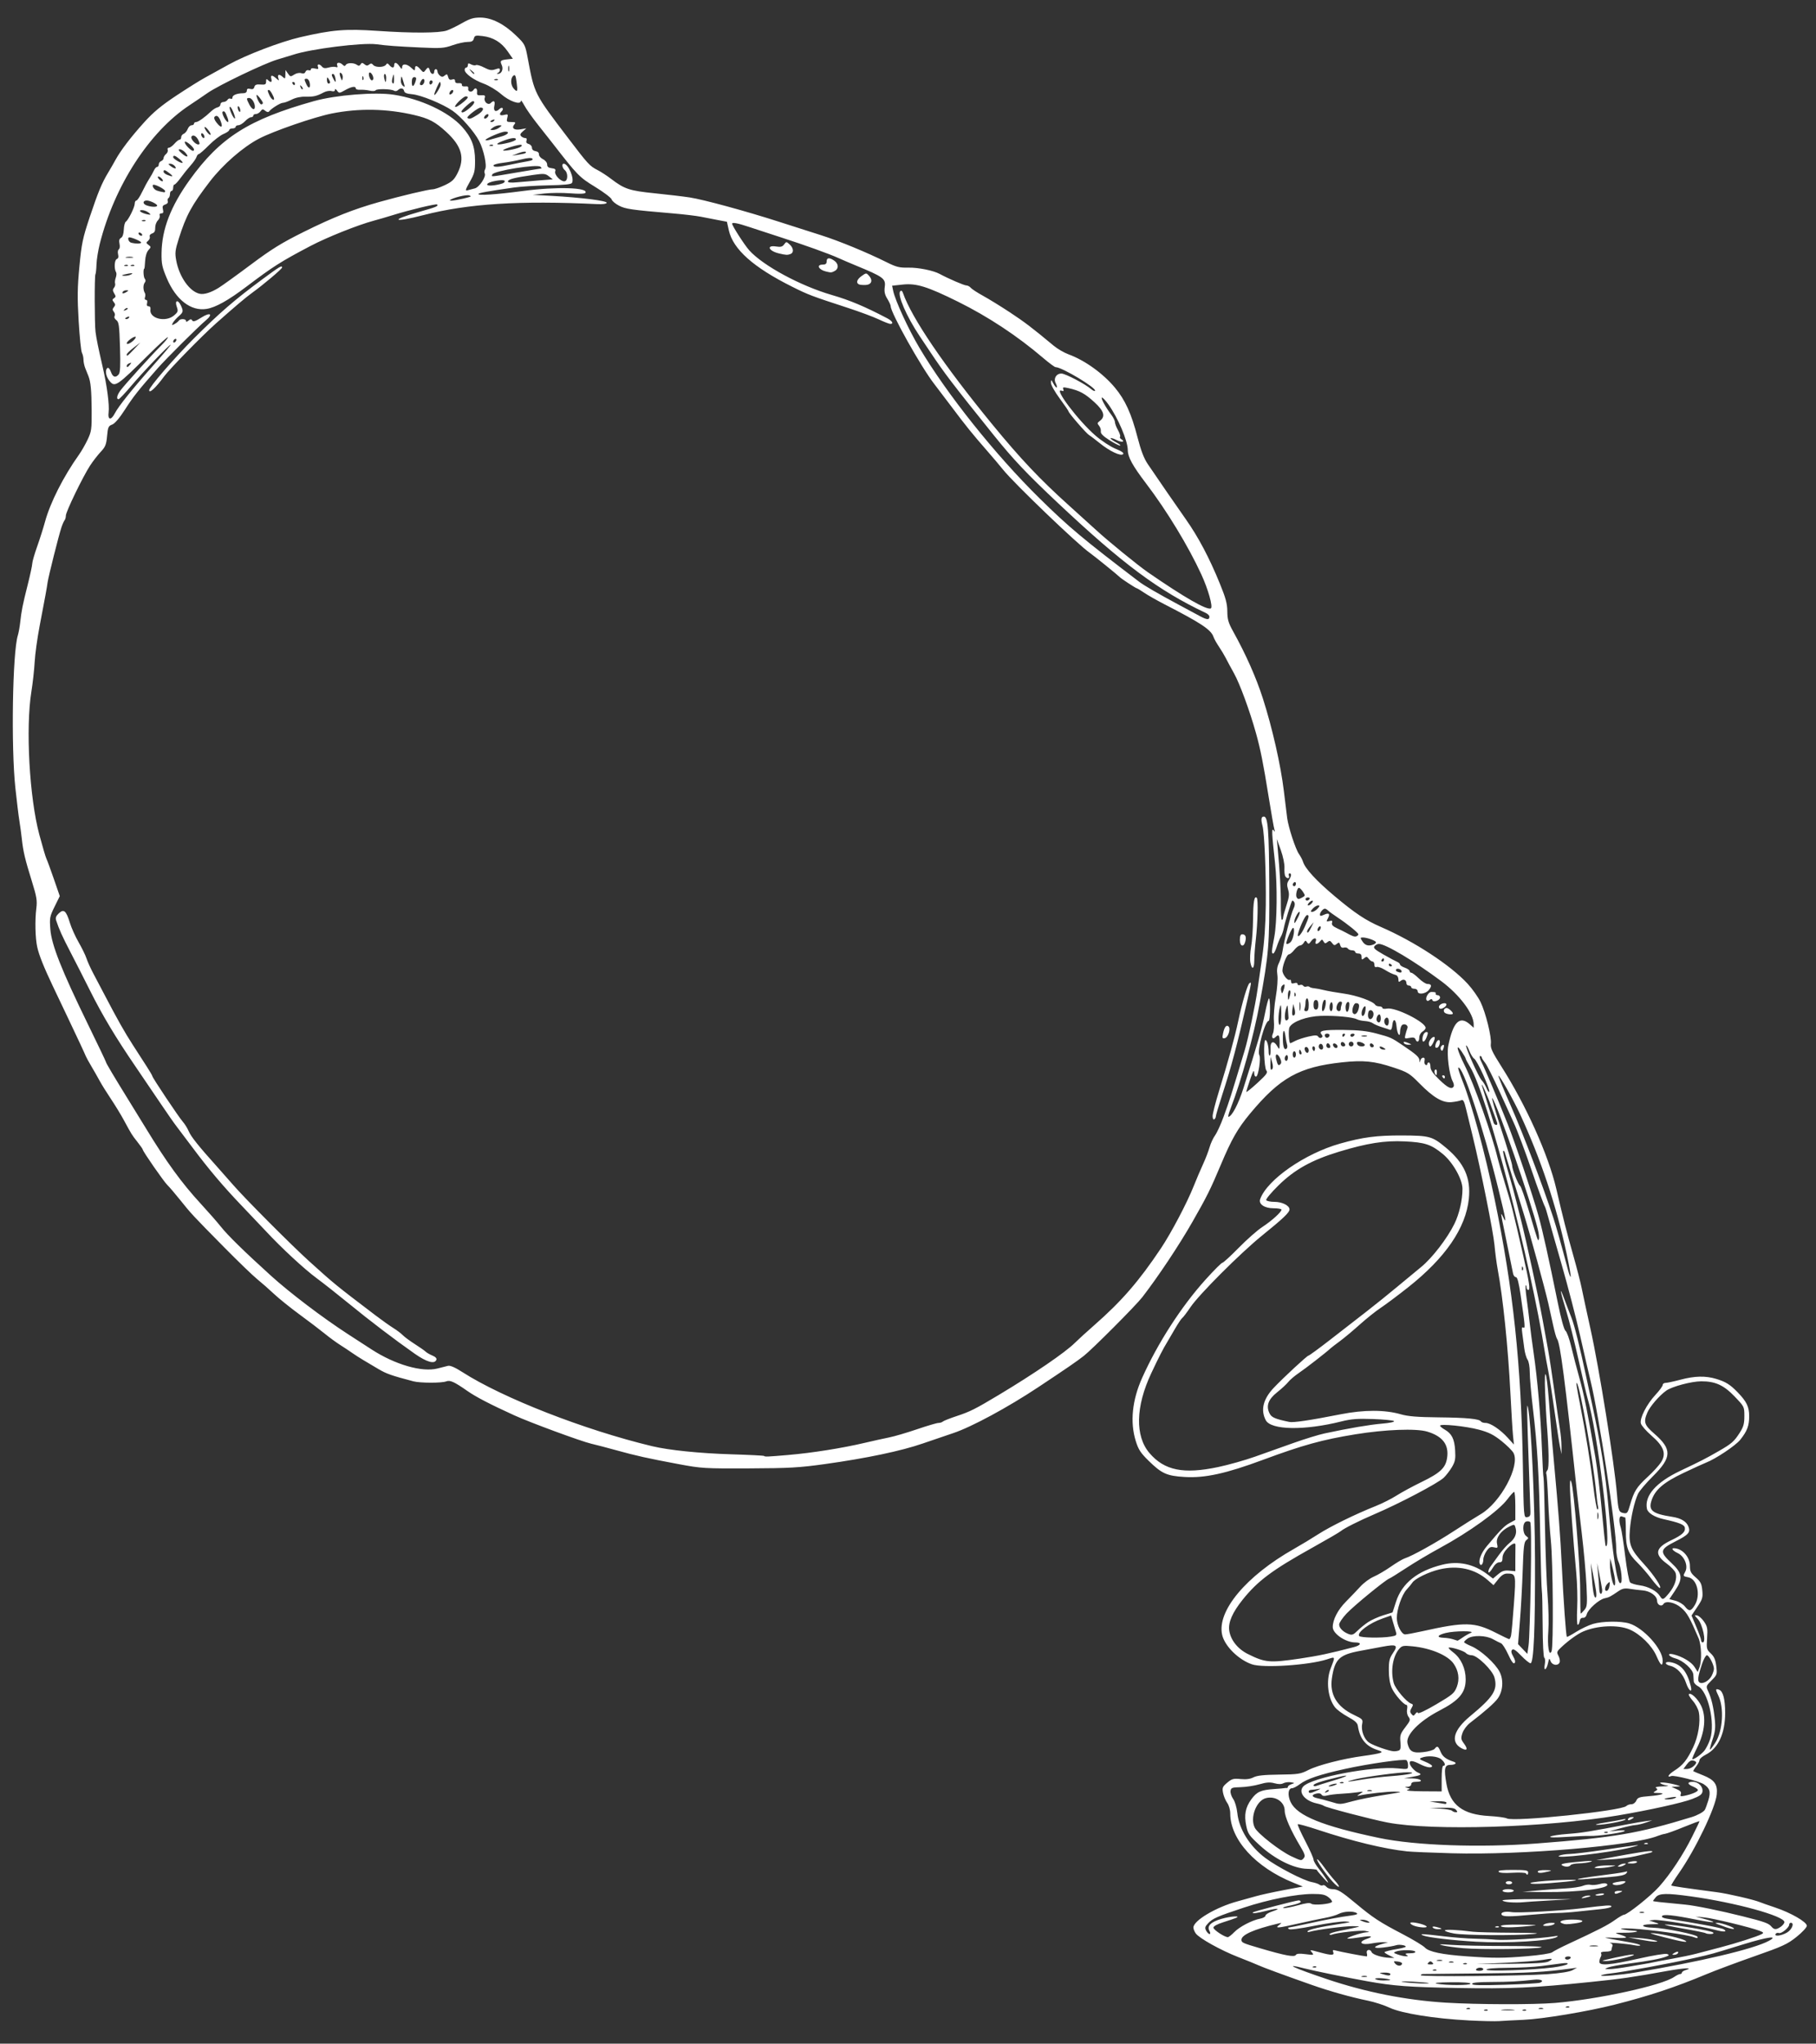 <?xml version="1.0" encoding="UTF-8" standalone="no"?>
<!-- Created with Inkscape (http://www.inkscape.org/) -->

<svg
   xmlns:dc="http://purl.org/dc/elements/1.1/"
   xmlns:cc="http://creativecommons.org/ns#"
   xmlns:rdf="http://www.w3.org/1999/02/22-rdf-syntax-ns#"
   xmlns:svg="http://www.w3.org/2000/svg"
   xmlns="http://www.w3.org/2000/svg"
   xmlns:sodipodi="http://sodipodi.sourceforge.net/DTD/sodipodi-0.dtd"
   xmlns:inkscape="http://www.inkscape.org/namespaces/inkscape"
   width="320mm"
   height="360mm"
   viewBox="0 0 1133.858 1275.591"
   id="svg9107"
   version="1.1"
   inkscape:version="0.91 r13725"
   sodipodi:docname="teapotframe-1919.svg">
  <rect x="0" y="0" width="1133.858" height="1275.591" fill="#333333" stroke="none"/>
  <defs
     id="defs9109" />
  <sodipodi:namedview
     id="base"
     pagecolor="#ffffff"
     bordercolor="#666666"
     borderopacity="1.0"
     inkscape:pageopacity="0.0"
     inkscape:pageshadow="2"
     inkscape:zoom="0.35"
     inkscape:cx="497.34457"
     inkscape:cy="1123.2861"
     inkscape:document-units="px"
     inkscape:current-layer="layer1"
     showgrid="false"
     fit-margin-top="0"
     fit-margin-left="0"
     fit-margin-right="0"
     fit-margin-bottom="0"
     inkscape:window-width="1916"
     inkscape:window-height="1035"
     inkscape:window-x="4"
     inkscape:window-y="1"
     inkscape:window-maximized="1" />
  <g
     inkscape:label="Layer 1"
     inkscape:groupmode="layer"
     id="layer1"
     transform="translate(616.63,-380.058)">
    <path
       style="fill:#fff"
       d="m 300.322,1641.156 c -21.3,-1.102 -41.905,-4.415 -49.322,-7.93 -3.3,-1.564 -9.409,-3.543 -13.576,-4.398 -10.718,-2.198 -23.787,-5.879 -35.424,-9.976 -17.252,-6.075 -29.888,-10.727 -33,-12.151 -1.65,-0.755 -7.275,-3.037 -12.5,-5.071 -10.907,-4.247 -24.459,-11.8 -26.564,-14.805 -0.79,-1.128 -1.436,-2.762 -1.436,-3.632 0,-4.343 14.15,-12.741 27.587,-16.372 3.252,-0.879 8.388,-2.308 11.413,-3.175 3.025,-0.867 10.861,-2.586 17.413,-3.82 l 11.913,-2.243 -5.913,-2.389 c -23.542,-9.514 -39.413,-26.921 -39.413,-43.229 0,-2.275 -0.808,-5.071 -1.914,-6.625 -1.053,-1.478 -2.215,-4.29 -2.582,-6.247 -0.596,-3.178 -0.316,-3.854 2.619,-6.324 2.89,-2.432 3.895,-2.706 8.332,-2.272 3.439,0.336 6,-10e-4 8.045,-1.06 2.202,-1.14 6.458,-1.596 16,-1.714 11.969,-0.148 13.416,-0.374 18.245,-2.847 6.007,-3.076 21.792,-7.123 34.243,-8.778 4.682,-0.622 9.396,-1.458 10.477,-1.857 1.668,-0.616 1.399,-0.912 -1.775,-1.96 -7.093,-2.341 -10.834,-7.016 -12.012,-15.011 -0.265,-1.8 -1.906,-3.284 -6.195,-5.601 -3.209,-1.734 -6.823,-4.394 -8.033,-5.91 -4.477,-5.615 -5.75,-16.391 -2.84,-24.04 3.071,-8.073 3.225,-7.667 -2.247,-5.915 -11.343,3.632 -39.709,5.508 -46.792,3.094 -8.413,-2.867 -17.045,-11.413 -18.631,-18.447 -3.342,-14.818 14.917,-36.659 44.804,-53.593 4.534,-2.569 11.439,-6.738 15.344,-9.264 7.374,-4.77 23.079,-12.459 35.746,-17.502 4.034,-1.606 9.884,-4.552 13,-6.547 3.116,-1.995 10.166,-5.812 15.666,-8.483 11.67,-5.666 14.964,-8.783 15.903,-15.047 1.23,-8.204 -2.771,-13.49 -12.403,-16.385 -6.911,-2.077 -26.191,-1.348 -44.944,1.699 -20.583,3.345 -32.845,6.732 -57.556,15.9 -23.231,8.619 -36.281,11.475 -48.978,10.717 -11.157,-0.666 -14.305,-2.085 -22.544,-10.167 -4.981,-4.886 -6.334,-6.974 -7.988,-12.327 -3.635,-11.768 -2.237,-25.467 4.022,-39.41 9.807,-21.847 24.511,-44.609 39.636,-61.36 5.197,-5.755 9.91,-10.464 10.474,-10.464 0.564,0 5.154,-4.207 10.201,-9.35 5.047,-5.142 11.651,-10.963 14.676,-12.935 5.84,-3.808 12,-9.368 12,-10.834 0,-0.485 -2.25,-0.881 -5,-0.881 -5.666,0 -9.446,-2.606 -8.309,-5.727 4.413,-12.115 27.847,-28.398 49.809,-34.609 14.268,-4.035 22.931,-5.168 39,-5.102 16.962,0.07 18.662,0.547 27.171,7.632 11.426,9.515 15.657,18.95 14.306,31.906 -1.903,18.256 -14.619,36.812 -37.797,55.156 -6.424,5.084 -14.155,10.876 -17.18,12.87 -3.025,1.994 -8.948,6.72 -13.161,10.5 -4.214,3.78 -9.806,8.448 -12.426,10.373 -2.621,1.925 -5.248,3.95 -5.839,4.5 -2.748,2.559 -15.557,12.507 -19.748,15.336 -2.571,1.736 -5.548,4.267 -6.617,5.625 -1.069,1.359 -4.197,4.252 -6.951,6.429 -5.571,4.403 -7.05,8.578 -4.684,13.216 1.264,2.478 3.416,3.401 12.283,5.266 2.577,0.542 12.786,-0.977 32.204,-4.793 14.495,-2.848 27.504,-2.839 37.439,0.027 4.517,1.303 10.324,1.776 23.5,1.914 17.823,0.186 25.544,0.933 26.554,2.567 0.31,0.502 1.6,0.913 2.866,0.913 3.048,0 9.175,4.101 13.893,9.299 l 3.812,4.201 -0.559,-5.5 c -0.307,-3.025 -1.04,-14.95 -1.627,-26.5 -1.474,-28.969 -4.615,-59.48 -7.994,-77.639 -0.651,-3.498 -1.528,-10.186 -1.95,-14.861 -0.749,-8.306 -8.518,-47.08 -13.625,-68 -1.41,-5.775 -3.248,-13.34 -4.086,-16.811 -1.253,-5.194 -1.811,-6.182 -3.153,-5.58 -0.897,0.402 -3.54,0.925 -5.873,1.161 -5.585,0.566 -11.352,-2.791 -20.156,-11.734 -6.136,-6.233 -7.274,-6.93 -16.103,-9.865 -12.03,-4 -18.832,-4.69 -32.123,-3.258 -26.856,2.893 -38.826,9.567 -57.552,32.087 -7.695,9.254 -11.52,15.958 -18.259,32 -6.34,15.094 -8.689,19.811 -17.712,35.575 -8.362,14.61 -21.231,33.937 -31.244,46.925 -3.998,5.186 -31.359,32.624 -36.584,36.687 -4.637,3.606 -9.71,7.092 -28.247,19.408 -19.139,12.716 -41.845,24.979 -53.279,28.775 -4.125,1.369 -12.675,4.281 -19,6.471 -13.476,4.666 -35.122,9.218 -61,12.828 -16.131,2.251 -22.213,2.597 -47.5,2.706 -27.819,0.119 -29.611,0.01 -44,-2.68 -19.184,-3.587 -26.651,-5.249 -39,-8.683 -5.5,-1.529 -12.475,-3.354 -15.5,-4.054 -6.241,-1.445 -38.179,-13.218 -48,-17.693 -15.065,-6.865 -24.058,-11.538 -29.389,-15.273 -8.062,-5.647 -10.771,-6.874 -13.111,-5.935 -2.764,1.109 -16.247,1.093 -20.5,-0.024 -13.715,-3.601 -16.912,-4.724 -21.893,-7.689 -3.084,-1.836 -7.321,-4.352 -9.416,-5.591 -2.095,-1.239 -5.245,-3.264 -7,-4.5 -1.755,-1.236 -5.148,-3.486 -7.54,-5 -2.392,-1.514 -6.667,-4.647 -9.5,-6.962 -2.833,-2.314 -9.876,-7.67 -15.651,-11.902 -5.775,-4.231 -12.975,-10.021 -16,-12.866 -3.025,-2.845 -7.777,-7.022 -10.559,-9.282 -2.783,-2.26 -12.079,-11.227 -20.66,-19.926 -19.899,-20.175 -20.472,-20.791 -27.443,-29.494 -3.211,-4.009 -6.794,-8.196 -7.962,-9.305 -2.162,-2.052 -15.376,-21.087 -15.376,-22.148 0,-0.32 -1.462,-2.424 -3.25,-4.676 -3.543,-4.465 -3.716,-4.742 -8.55,-13.692 -1.815,-3.361 -5.468,-9.348 -8.117,-13.306 -2.649,-3.957 -5.786,-8.995 -6.971,-11.195 -1.185,-2.2 -3.493,-6.25 -5.129,-9 -1.636,-2.75 -3.245,-5.675 -3.574,-6.5 -0.757,-1.895 -4.735,-10.413 -11.44,-24.5 -2.88,-6.05 -6.948,-14.6 -9.041,-19 -5.678,-11.938 -8.696,-19.479 -9.805,-24.5 -1.245,-5.637 -1.508,-16.742 -0.573,-24.176 0.616,-4.899 0.232,-7.227 -2.809,-17 -4.248,-13.654 -5.386,-18.456 -6.24,-26.324 -0.358,-3.3 -1.057,-8.475 -1.553,-11.5 -0.496,-3.025 -1.62,-12.25 -2.498,-20.5 -2.715,-25.513 -1.763,-84.268 1.538,-95 0.508,-1.65 1.17,-5.25 1.472,-8 0.829,-7.548 1.506,-10.96 4.653,-23.439 1.587,-6.292 2.894,-12.367 2.905,-13.5 0.011,-1.133 1.379,-5.886 3.04,-10.561 1.661,-4.675 3.875,-11.65 4.921,-15.5 3.238,-11.928 11.524,-28.276 21.234,-41.894 1.527,-2.141 3.945,-6.364 5.374,-9.384 2.386,-5.045 2.591,-6.511 2.515,-18.042 -0.083,-12.695 -0.589,-18.042 -2.051,-21.68 -0.442,-1.1 -1.31,-3.259 -1.928,-4.797 -0.619,-1.538 -1.125,-3.93 -1.125,-5.316 0,-1.385 -0.438,-3.336 -0.972,-4.335 -0.535,-0.999 -1.453,-9.914 -2.041,-19.811 -0.876,-14.756 -0.792,-20.896 0.47,-34.112 1.377,-14.424 2.057,-17.667 6.471,-30.873 5.184,-15.508 7.534,-21.168 11.522,-27.756 1.332,-2.2 3.36,-5.72 4.507,-7.821 3.225,-5.911 9.687,-14.372 17.98,-23.542 5.662,-6.262 10.704,-10.446 20.063,-16.651 6.875,-4.558 14.975,-9.62 18,-11.248 3.025,-1.628 9.658,-5.287 14.74,-8.129 10.464,-5.853 32.336,-14.219 44.564,-17.045 20.171,-4.661 28.229,-5.318 48.414,-3.943 21.645,1.474 38.21,1.389 43.087,-0.22 1.867,-0.616 6.162,-2.696 9.545,-4.621 4.945,-2.815 7.195,-3.495 11.476,-3.471 6.99,0.039 14.731,3.936 22.232,11.193 5.598,5.416 5.711,5.638 7.38,14.5 4.162,22.096 3.909,21.598 25.241,49.628 12.344,16.22 13.386,17.354 18.211,19.815 2.096,1.069 5.88,3.523 8.408,5.453 8.484,6.476 11.493,7.475 27.397,9.095 8.144,0.83 17.957,1.993 21.808,2.584 8.636,1.328 34.827,8.454 55.5,15.1 8.525,2.741 20.45,6.554 26.5,8.474 11.293,3.583 28.615,10.719 41,16.89 6,2.99 7.928,3.469 13.5,3.355 6.199,-0.127 15.6,1.765 19.623,3.95 5.273,2.863 15.223,7.157 16.584,7.157 0.852,0 2.092,0.655 2.756,1.455 0.664,0.8 4.151,3.073 7.748,5.05 3.597,1.977 11.097,6.596 16.665,10.265 9.15,6.028 13.96,9.69 27.407,20.867 2.355,1.958 6.517,4.376 9.248,5.375 10.123,3.7 21.512,11.874 28.952,20.777 6.409,7.67 10.309,16.245 14.125,31.055 2.119,8.226 4.001,13.128 6.392,16.657 7.025,10.366 17.345,25.328 23.796,34.5 7.789,11.074 14.58,23.903 21.141,39.942 3.749,9.163 4.69,12.649 4.728,17.5 0.039,5.041 0.652,7.149 3.656,12.558 7.968,14.348 14.294,28.6 18.512,41.707 5.869,18.238 11.207,41.742 13.124,57.793 0.854,7.15 1.795,14.8 2.091,17 0.791,5.871 5.216,19.357 7.345,22.381 1.014,1.441 2.157,3.628 2.54,4.862 1.322,4.258 8.313,11.862 19.67,21.394 12.774,10.722 19.388,15.13 28.896,19.258 20.985,9.112 43.408,23.787 54.215,35.48 2.907,3.145 6.518,8.247 8.025,11.337 3.282,6.731 7.057,22.098 6.459,26.288 -0.343,2.399 0.963,5.185 6.521,13.909 15.481,24.302 29.484,55.495 34.364,76.55 4.114,17.749 6.463,26.954 10.601,41.541 2.185,7.7 4.553,16.925 5.263,20.5 0.71,3.575 3.138,14.825 5.395,25 5.573,25.123 14.937,83.6 16.655,104 0.831,9.871 1.127,10.695 4.048,11.253 2.267,0.433 2.618,-0.01 4.093,-5.14 2.436,-8.475 4.079,-11.085 10.946,-17.395 3.461,-3.18 7.281,-7.38 8.488,-9.334 3.275,-5.299 1.612,-9.783 -6.122,-16.509 -3.299,-2.869 -6.262,-6.27 -6.585,-7.558 -0.819,-3.261 3.631,-11.961 9.147,-17.885 2.469,-2.651 4.488,-5.407 4.488,-6.126 0,-0.719 0.818,-1.307 1.818,-1.307 1,0 5.162,-0.889 9.25,-1.976 8.914,-2.37 15.713,-2.523 22.372,-0.503 5.926,1.798 8.628,3.484 13.334,8.325 5.609,5.768 7.218,9.08 7.223,14.858 0,6.09 -1.209,9.316 -5.565,14.797 -2.907,3.658 -15.506,12.057 -21.509,14.339 -1.364,0.519 -7.642,3.392 -13.952,6.385 -12.378,5.872 -17.722,10.46 -19.912,17.096 -2.092,6.339 0.45,8.361 12.941,10.296 5.457,0.845 8.874,2.923 10.097,6.138 1.353,3.559 -0.012,5.095 -8.208,9.231 -9.69,4.89 -9.971,6.416 -2.47,13.397 6.979,6.495 7.38,9.745 2.161,17.5 l -3.421,5.083 3.867,1.041 c 2.127,0.573 4.744,2.155 5.815,3.517 2.577,3.277 3.794,3.124 6.171,-0.774 3.841,-6.3 1.564,-16.285 -3.967,-17.391 -3.439,-0.688 -3.457,-0.72 -1.93,-3.572 1.897,-3.545 -0.534,-9.542 -4.667,-11.513 -4.124,-1.966 -4.561,-3.751 -0.698,-2.846 4.511,1.056 8.25,5.921 8.25,10.732 0,3.502 0.55,4.604 3.626,7.262 3.049,2.636 3.701,3.924 4.102,8.106 0.427,4.45 0.099,5.533 -3.123,10.319 l -3.6,5.347 2.998,7.134 c 1.649,3.924 2.998,7.705 2.998,8.403 0,0.698 0.45,1.269 1,1.269 2.362,0 -0.06,-11.363 -3.125,-14.661 -2.175,-2.341 -2.21,-2.525 -0.41,-2.19 1.081,0.201 3.037,1.937 4.347,3.858 2.095,3.071 2.325,4.323 1.91,10.368 -0.447,6.51 -0.325,7.015 2.311,9.5 2.104,1.984 2.938,3.919 3.417,7.933 0.611,5.11 0.501,5.441 -2.953,8.895 -3.493,3.493 -3.549,3.669 -2.132,6.692 2.051,4.377 3.391,10.056 4.158,17.62 0.523,5.167 0.243,7.752 -1.357,12.491 -1.11,3.287 -1.849,6.144 -1.643,6.351 0.206,0.206 1.721,-1.748 3.367,-4.343 4.681,-7.381 5.564,-21.888 1.792,-29.448 -1.864,-3.736 -1.747,-4.411 0.605,-3.508 2.414,0.926 3.713,5.968 3.713,14.415 0,12.837 -4.282,22.092 -12.058,26.058 -2.168,1.106 -3.942,2.616 -3.942,3.356 0,0.74 -0.951,2.554 -2.114,4.032 -1.163,1.478 -1.95,2.813 -1.75,2.967 0.2,0.153 2.928,1.297 6.061,2.542 7.143,2.837 9.195,5.702 8.57,11.962 -0.838,8.393 -13.256,34.208 -23.587,49.033 -2.844,4.082 -4.998,7.595 -4.785,7.808 0.346,0.346 9.306,1.66 28.604,4.196 6.653,0.874 22.912,4.629 26.5,6.12 1.1,0.457 5.482,1.995 9.737,3.417 9.811,3.279 19.763,9.023 19.763,11.407 0,0.978 -2.874,4.075 -6.413,6.912 -5.692,4.561 -8.644,5.921 -26.25,12.094 -10.91,3.825 -24.337,8.833 -29.837,11.129 -19.86,8.29 -35.82,13.588 -57.5,19.087 -16.922,4.293 -44.995,8.959 -57,9.475 -5.775,0.248 -12.525,0.604 -15,0.791 -2.475,0.187 -11.105,0 -19.178,-0.42 z m 11.908,-6.541 c -0.332,-0.332 -1.195,-0.368 -1.917,-0.079 -0.798,0.319 -0.561,0.556 0.604,0.604 1.054,0.043 1.645,-0.193 1.312,-0.525 z m 15.998,-0.126 c -2.075,-0.216 -5.225,-0.213 -7,0.01 -1.775,0.221 -0.078,0.398 3.772,0.394 3.85,0 5.303,-0.185 3.228,-0.402 z m 8.002,0.126 c -0.332,-0.332 -1.195,-0.368 -1.917,-0.079 -0.798,0.319 -0.561,0.556 0.604,0.604 1.054,0.043 1.645,-0.193 1.312,-0.525 z m -35,-1 c -0.332,-0.332 -1.195,-0.368 -1.917,-0.079 -0.798,0.319 -0.561,0.556 0.604,0.604 1.054,0.043 1.645,-0.193 1.312,-0.525 z m 45.521,-0.058 c -0.688,-0.277 -1.812,-0.277 -2.5,0 -0.688,0.277 -0.125,0.504 1.25,0.504 1.375,0 1.938,-0.227 1.25,-0.504 z m 16.479,-0.942 c -0.332,-0.332 -1.195,-0.368 -1.917,-0.079 -0.798,0.319 -0.561,0.556 0.604,0.604 1.054,0.043 1.645,-0.193 1.312,-0.525 z m -8.907,-2.371 c 26.684,-2.202 66.557,-10.898 74.332,-16.211 1.46,-0.998 3.147,-1.814 3.75,-1.814 0.603,0 1.096,-0.398 1.096,-0.883 0,-0.486 1.012,-1.191 2.25,-1.567 5.499,-1.671 -0.833,-1.4 -11.294,0.485 -22.14,3.989 -28.626,4.923 -47.956,6.908 -35.936,3.691 -50.234,4.337 -83,3.751 -30.61,-0.548 -39.858,-1.238 -56.5,-4.215 -12.576,-2.25 -33.468,-6.522 -39.46,-8.069 -13.252,-3.421 -6.761,-0.352 14.205,6.718 24.303,8.195 49.583,13.205 74.255,14.717 19.93,1.221 54.602,1.313 68.322,0.18 z m -52.822,-12.025 c 0,-0.619 -4.662,-0.95 -12.25,-0.868 -8.052,0.087 -11.051,0.384 -8.75,0.868 5.443,1.146 21,1.146 21,0 z m 43.346,-0.579 c 2.994,-1.149 0.636,-2.378 -3.639,-1.899 -9.357,1.05 -15.758,1.39 -26.956,1.433 -8.214,0.031 -11.75,0.394 -11.75,1.204 0,0.861 5.227,0.996 20.351,0.526 11.193,-0.348 21.091,-0.917 21.994,-1.264 z m -69.429,0.21 c -0.229,-0.203 -4.917,-0.603 -10.417,-0.889 -5.778,-0.3 -8.1,-0.208 -5.5,0.218 4.804,0.788 16.612,1.286 15.917,0.67 z m -24,-1.99 c -1.091,-0.94 -9.968,-1.533 -9.409,-0.629 0.336,0.543 2.684,0.988 5.218,0.988 2.534,0 4.42,-0.162 4.191,-0.359 z m -14.648,-2.297 c -0.677,-0.274 -2.027,-0.291 -3,-0.037 -0.973,0.254 -0.419,0.478 1.231,0.498 1.65,0.02 2.446,-0.187 1.769,-0.461 z m 112.9,-1.272 c 7.991,-0.583 13.714,-1.497 15.5,-2.477 l 2.831,-1.553 -3.5,0.47 c -17.336,2.326 -25.95,2.797 -56.5,3.092 -19.25,0.186 -35.562,0.351 -36.25,0.366 -0.688,0.016 -1.25,0.366 -1.25,0.778 -7e-4,1.017 63.36,0.475 79.169,-0.677 z m 54.505,-0.98 c 40.913,-6.852 74.13,-14.713 83.543,-19.771 6.578,-3.535 -0.672,-2.562 -15.892,2.131 -20.24,6.242 -19.693,6.088 -29.825,8.37 -16.007,3.605 -44.714,8.892 -53.771,9.903 -2.624,0.293 -4.955,0.832 -5.181,1.197 -0.465,0.751 12.328,-0.357 21.126,-1.83 z m -152.674,0.907 c 0,-0.55 -1.688,-0.955 -3.75,-0.9 -3.347,0.089 -3.481,0.186 -1.25,0.9 3.575,1.145 5,1.145 5,0 z m 28.729,-2.604 c -0.332,-0.332 -1.195,-0.368 -1.917,-0.079 -0.798,0.319 -0.561,0.556 0.604,0.604 1.054,0.043 1.645,-0.193 1.312,-0.525 z m 29.271,-0.396 c 0,-0.55 -0.873,-1 -1.941,-1 -1.067,0 -2.219,0.45 -2.559,1 -0.35,0.567 0.49,1 1.941,1 1.407,0 2.559,-0.45 2.559,-1 z m 43.5,-1.105 c 4.4,-0.571 8.45,-1.51 9,-2.088 0.696,-0.731 -0.52,-0.855 -4,-0.407 -2.75,0.354 -8.375,1.085 -12.5,1.625 -4.125,0.54 -13.463,1.028 -20.75,1.085 -8.41,0.066 -13.25,0.482 -13.25,1.14 0,1.22 28.935,0.275 41.5,-1.355 z m 47.119,-0.467 c 4.885,-0.865 9.781,-1.702 10.881,-1.862 1.1,-0.159 3.125,-0.548 4.5,-0.863 1.375,-0.315 6.775,-1.334 12,-2.264 5.225,-0.93 11.975,-2.344 15,-3.143 3.025,-0.799 9.76,-2.563 14.966,-3.922 10.071,-2.627 23.391,-6.915 25.974,-8.361 1.264,-0.708 0.997,-1.087 -1.413,-2.003 -5.767,-2.193 -29.097,-7.838 -34.527,-8.355 l -5.5,-0.524 5.797,1.554 c 9.054,2.427 6.008,2.629 -5.336,0.355 -14.245,-2.856 -20.553,-3.509 -21.354,-2.213 -0.408,0.661 0.785,1.287 3.116,1.634 16.96,2.528 33.891,5.681 35.352,6.584 2.683,1.658 0.246,1.857 -5.121,0.418 -8.665,-2.324 -35.013,-6.597 -38.384,-6.224 l -3.069,0.339 3.5,1.12 c 3.441,1.101 3.398,1.122 -2.5,1.226 -7.087,0.125 -5.795,1.978 1.5,2.151 7.207,0.172 27.301,4.284 27.759,5.681 0.319,0.972 -0.215,1.019 -2.344,0.21 -4.012,-1.525 -27.376,-4.753 -38.415,-5.307 -5.56,-0.279 -8.256,-0.149 -6.5,0.313 1.65,0.434 4.537,0.843 6.417,0.908 6.206,0.215 2.333,1.339 -4.61,1.338 -6.574,0 -6.681,0.038 -3.138,1.14 6.005,1.868 5.304,2.36 -2.901,2.035 -7.415,-0.293 -7.541,-0.263 -2.768,0.669 2.75,0.537 8.037,1.49 11.75,2.117 3.712,0.627 6.75,1.47 6.75,1.873 0,0.403 -1.688,0.381 -3.75,-0.049 -4.154,-0.867 -17.825,-2.063 -14.927,-1.306 1.125,0.294 1.604,1.048 1.25,1.971 -0.315,0.822 -0.573,1.907 -0.573,2.413 0,0.505 -1.602,0.918 -3.559,0.918 -2.118,0 -3.309,0.405 -2.941,1 0.34,0.55 0.275,1.555 -0.144,2.232 -0.419,0.678 -0.82,2.028 -0.892,3 -0.203,2.761 6.29,2.272 24.504,-1.848 8.981,-2.031 16.763,-3.302 17.759,-2.9 1.55,0.626 1.459,0.837 -0.728,1.683 -3.365,1.301 -10.388,2.612 -23,4.291 -5.775,0.769 -11.625,1.852 -13,2.406 -2.48,1 -2.475,1.009 0.619,1.072 1.716,0.035 7.115,-0.644 12,-1.509 z m -15.119,-4.131 c 11.007,-2.595 18.5,-3.949 18.5,-3.342 0,0.945 -14.193,4.082 -17.778,3.93 -2.061,-0.088 -2.236,-0.23 -0.722,-0.588 z m 43.5,-4.296 c 1.958,-1.266 3.282,-1.266 2.5,0 -0.34,0.55 -1.379,0.993 -2.309,0.985 -1.457,-0.013 -1.484,-0.149 -0.191,-0.985 z m -21.5,-8.548 -7,-1.311 6.5,0.386 c 6.687,0.397 15.237,2.337 10,2.269 -1.375,-0.018 -5.65,-0.623 -9.5,-1.344 z m 15,-1.533 c -8.58,-2.232 -9.82,-2.748 -5.639,-2.341 5.86,0.569 16.758,3.131 19.139,4.5 2.775,1.595 -2.024,0.827 -13.5,-2.159 z m 26.323,-2.429 c -0.281,-0.281 -6.768,-1.597 -14.417,-2.924 -7.648,-1.327 -12.436,-2.447 -10.639,-2.489 4.849,-0.113 28.565,3.856 29.675,4.965 0.612,0.612 0.041,0.959 -1.575,0.959 -1.393,0 -2.763,-0.23 -3.044,-0.511 z m 12.677,-3.721 c -1.65,-0.56 -3.9,-1.382 -5,-1.826 -2,-0.807 -2,-0.807 0,-0.874 1.1,-0.037 4.25,0.812 7,1.885 5.1,1.992 3.448,2.664 -2,0.815 z m -255.771,24.627 c -0.332,-0.332 -1.195,-0.368 -1.917,-0.079 -0.798,0.319 -0.561,0.556 0.604,0.604 1.054,0.043 1.645,-0.193 1.312,-0.525 z m 53.574,-1.896 c 0.108,-0.55 -1.127,-1.151 -2.746,-1.335 -2.619,-0.298 -2.795,-0.156 -1.592,1.293 1.423,1.714 4.003,1.739 4.338,0.042 z m 18.897,-0.7 c -0.933,-0.933 -1.467,-0.933 -2.4,0 -0.933,0.933 -0.667,1.2 1.2,1.2 1.867,0 2.133,-0.267 1.2,-1.2 z m 21.529,0.596 c -0.332,-0.332 -1.195,-0.368 -1.917,-0.079 -0.798,0.319 -0.561,0.556 0.604,0.604 1.054,0.043 1.645,-0.193 1.312,-0.525 z m 51.106,-1.266 c 3.334,-1.844 2.432,-2.065 -3.836,-0.943 -3.025,0.542 -13.6,1.347 -23.5,1.79 l -18,0.805 21.5,-0.18 c 15.404,-0.129 22.162,-0.547 23.836,-1.472 z m -59.586,0.208 c -0.688,-0.277 -1.812,-0.277 -2.5,0 -0.688,0.277 -0.125,0.504 1.25,0.504 1.375,0 1.938,-0.227 1.25,-0.504 z m -6.981,-0.994 c -0.677,-0.274 -2.027,-0.291 -3,-0.037 -0.973,0.254 -0.419,0.478 1.231,0.498 1.65,0.02 2.446,-0.187 1.769,-0.461 z m 80.231,-1.344 c 0.34,-0.55 -0.308,-1 -1.441,-1 -1.132,0 -2.059,0.45 -2.059,1 0,0.55 0.648,1 1.441,1 0.792,0 1.719,-0.45 2.059,-1 z m -113.278,-1.661 c -1.803,-0.889 -3.101,-1.792 -2.885,-2.009 0.475,-0.475 4.087,-1.363 8.163,-2.006 1.65,-0.26 3.675,-0.727 4.5,-1.036 2.321,-0.872 -3.081,-2.107 -5.5,-1.258 -1.1,0.386 -4.7,1.026 -8,1.421 -6.499,0.779 -6.781,-0.51 -0.5,-2.283 l 3.5,-0.988 -3,-0.047 c -1.65,-0.026 -4.812,0.305 -7.026,0.735 -6.67,1.294 -9.113,-0.753 -3.312,-2.775 4.75,-1.656 2.965,-2.173 -3.724,-1.077 -3.266,0.535 -6.838,0.929 -7.938,0.876 -2.435,-0.118 7.988,-3.697 11.5,-3.949 2.314,-0.166 2.277,-0.229 -0.5,-0.841 -2.742,-0.605 -17.82,1.04 -21.112,2.303 -0.764,0.293 -1.388,0.158 -1.388,-0.299 0,-0.458 2.812,-1.377 6.25,-2.044 3.438,-0.667 7.825,-1.582 9.75,-2.033 3.398,-0.797 3.354,-0.824 -1.5,-0.919 -4.81,-0.094 -23.003,2.283 -26.875,3.51 -1.05,0.333 -1.621,0.182 -1.297,-0.342 0.672,-1.087 7.638,-2.679 19.672,-4.495 7.523,-1.135 7.982,-1.317 3.994,-1.578 -2.478,-0.162 -11.253,1.042 -19.5,2.676 -9.225,1.828 -15.36,2.614 -15.944,2.045 -0.522,-0.509 -0.577,-0.926 -0.12,-0.926 0.456,0 5.834,-1.096 11.95,-2.436 12.637,-2.768 19.946,-4.142 27.039,-5.084 3.459,-0.46 4.498,-0.92 3.5,-1.552 -2.169,-1.373 -8.092,-1.087 -11.214,0.542 -1.538,0.802 -5.391,1.929 -8.563,2.504 -3.172,0.575 -10.689,2.162 -16.705,3.527 -12.937,2.934 -14.768,3.073 -11.937,0.901 1.902,-1.459 1.853,-1.499 -1,-0.819 -14.79,3.528 -22.5,6.959 -22.5,10.012 0,1.792 0.623,2.076 11.687,5.327 15.504,4.556 21.337,5.657 22.238,4.199 0.545,-0.881 2.303,-1.029 6.169,-0.518 4.963,0.656 5.294,0.579 4.034,-0.945 -1.648,-1.993 -1.924,-1.984 4.872,-0.16 7.329,1.967 9.103,1.933 8.3,-0.161 -0.523,-1.363 -0.204,-1.536 1.781,-0.968 2.418,0.693 17.836,3.625 19.075,3.627 0.361,8e-4 0.421,-0.899 0.133,-1.999 -0.605,-2.314 2.159,-2.878 3.027,-0.617 0.584,1.522 6.489,3.365 11.183,3.491 l 3,0.081 -3.278,-1.616 z m 86.278,0.512 c 7.942,-0.671 14.649,-1.72 15.5,-2.424 0.825,-0.682 5.325,-3.019 10,-5.193 18.944,-8.808 24.71,-11.763 29.119,-14.923 2.541,-1.821 5.089,-3.31 5.663,-3.31 2.093,0 16.863,-11.783 22.016,-17.563 7.049,-7.907 14.956,-19.874 20.593,-31.167 2.534,-5.077 4.608,-9.418 4.608,-9.648 0,-0.23 -4.379,1.378 -9.731,3.573 -5.352,2.195 -10.639,4.113 -11.75,4.263 -1.111,0.15 -3.161,0.735 -4.556,1.301 -15.22,6.174 -85.013,12.071 -128.464,10.854 -12.65,-0.354 -25.25,-0.884 -28,-1.177 -14.327,-1.528 -34.017,-6.29 -55.824,-13.503 -6.589,-2.179 -12.216,-3.727 -12.503,-3.44 -0.287,0.287 1.806,4.992 4.652,10.455 2.846,5.463 5.174,10.671 5.174,11.574 0,0.903 1.512,3.517 3.36,5.81 1.848,2.293 4.15,5.518 5.116,7.168 1.312,2.242 0.723,1.863 -2.33,-1.5 -2.247,-2.475 -4.099,-4.732 -4.116,-5.016 -0.016,-0.284 -2.72,-0.578 -6.007,-0.653 -8.451,-0.194 -20.152,-6.017 -29.706,-14.781 -6.489,-5.953 -7.292,-7.113 -8.307,-12.005 -1.426,-6.87 -0.552,-11.496 3.136,-16.587 3.422,-4.724 5.945,-5.863 14.243,-6.434 3.361,-0.231 6.336,-0.497 6.611,-0.59 0.275,-0.094 0.838,-0.117 1.25,-0.052 0.412,0.065 0.75,-0.279 0.75,-0.765 0,-0.486 1.012,-1.224 2.25,-1.641 2.183,-0.735 2.17,-0.77 -0.451,-1.178 -1.485,-0.231 -3.558,0.039 -4.607,0.6 -1.29,0.69 -3.09,0.694 -5.564,0.01 -2.811,-0.776 -4.985,-0.627 -9.393,0.647 -3.154,0.911 -8.435,1.722 -11.735,1.801 -5.371,0.129 -6.033,0.375 -6.314,2.349 -0.172,1.212 0.57,3.462 1.65,5 1.129,1.607 2.233,5.348 2.598,8.796 1.063,10.059 7.662,20.669 17.415,27.998 7.544,5.67 23.906,14.156 29.151,15.12 1.925,0.354 4.043,1.073 4.706,1.599 0.663,0.526 1.625,0.697 2.137,0.381 0.512,-0.316 1.487,0.095 2.166,0.914 0.68,0.819 2.335,1.489 3.679,1.489 3.407,0 5.653,1.364 14.812,8.999 10.637,8.867 14.791,11.589 29,19.001 6.6,3.443 12.936,7.267 14.08,8.497 2.462,2.648 10.781,4.369 26.42,5.464 16.652,1.166 22.58,1.149 37.5,-0.112 z m -40,-4.987 c -4.95,-0.423 -10.8,-1.224 -13,-1.78 -3.041,-0.768 -1.723,-0.839 5.5,-0.297 5.225,0.392 20.632,0.713 34.238,0.713 14.73,0 23.63,0.337 22,0.834 -3.685,1.122 -37.51,1.49 -48.738,0.53 z m 8,-4.045 c -14.106,-0.8 -29.962,-2.655 -32.914,-3.849 -3.034,-1.227 -0.643,-1.143 12.414,0.438 6.325,0.766 15.1,1.449 19.5,1.518 4.4,0.069 10.483,0.367 13.517,0.662 5.29,0.514 28.686,-0.864 35.983,-2.119 2.447,-0.421 3.049,-0.311 2,0.367 -3.845,2.483 -31.021,4.089 -50.5,2.983 z m -13.75,-5.126 c -3.163,-0.559 -5.75,-1.406 -5.75,-1.883 0,-0.8 7.919,-0.448 17.485,0.778 2.192,0.281 13.217,0.56 24.5,0.62 15.067,0.08 18.523,0.298 13.015,0.82 -11.082,1.05 -42.629,0.836 -49.25,-0.335 z m -13.275,-3.733 c -0.422,-0.682 0.332,-0.806 2.191,-0.359 3.831,0.92 4.194,1.399 1.06,1.399 -1.434,0 -2.897,-0.468 -3.251,-1.04 z m -11.731,-1.124 c -1.516,-0.553 -2.531,-1.371 -2.256,-1.816 0.56,-0.907 8.485,0.779 9.962,2.119 1.296,1.176 -4.254,0.958 -7.706,-0.303 z m 51.069,0.481 c 0.722,-0.289 1.584,-0.253 1.917,0.079 0.332,0.332 -0.258,0.569 -1.312,0.525 -1.165,-0.048 -1.402,-0.285 -0.604,-0.604 z m 3.188,-0.317 c 0,-0.621 4.645,-0.94 12.25,-0.843 11.281,0.145 11.696,0.214 5.25,0.876 -10.648,1.093 -17.5,1.08 -17.5,-0.033 z m 27,-1 c 0.825,-0.533 2.85,-0.969 4.5,-0.969 2.302,0 2.651,0.226 1.5,0.969 -0.825,0.533 -2.85,0.969 -4.5,0.969 -2.302,0 -2.651,-0.226 -1.5,-0.969 z m 11.244,-0.664 c -2.876,-1.16 0.303,-2.336 6.315,-2.336 7.473,0 8.568,1.437 1.801,2.364 -5.175,0.709 -6.297,0.705 -8.117,-0.028 z m -37.748,-5.343 c -0.931,-1.506 2.119,-2.317 6.216,-1.652 4.035,0.655 31.396,-0.842 43.789,-2.395 15.732,-1.972 18.5,-2.138 18.5,-1.114 0,0.555 -3.038,1.299 -6.75,1.654 -3.712,0.355 -10.125,1.028 -14.25,1.497 -4.125,0.469 -9.75,0.866 -12.5,0.882 -2.75,0.016 -9.95,0.503 -16,1.081 -13.76,1.316 -18.213,1.327 -19.004,0.047 z m 5.254,-7.781 c -2.612,-0.177 -4.75,-0.709 -4.75,-1.183 0,-0.474 9.787,-0.838 21.75,-0.808 l 21.75,0.054 -14,0.792 c -7.7,0.435 -15.35,0.944 -17,1.129 -1.65,0.186 -5.138,0.193 -7.75,0.016 z m 45.25,-3.166 c 0.825,-0.558 2.362,-1.022 3.417,-1.03 2.558,-0.02 1.76,0.552 -1.917,1.374 -2.191,0.49 -2.595,0.397 -1.5,-0.344 z m 8,-1.432 c 0,-0.213 1.326,-0.581 2.947,-0.819 1.621,-0.238 2.719,-0.064 2.441,0.387 -0.495,0.802 -5.388,1.195 -5.388,0.433 z m 12,-1.613 c 0,-0.55 1.238,-0.968 2.75,-0.93 2.437,0.062 2.522,0.168 0.75,0.93 -2.731,1.174 -3.5,1.174 -3.5,0 z m -70,-1 c 0,-0.55 1.575,-1 3.5,-1 1.925,0 3.5,0.45 3.5,1 0,0.55 -1.575,1 -3.5,1 -1.925,0 -3.5,-0.45 -3.5,-1 z m 22,-0.172 c 5.225,-0.467 13.06,-1.044 17.411,-1.284 4.351,-0.239 9.185,-0.963 10.743,-1.608 1.558,-0.645 3.746,-0.934 4.863,-0.642 1.117,0.292 3.649,0.084 5.627,-0.462 2.4,-0.662 3.931,-0.658 4.603,0.014 2.573,2.573 -17.806,5.189 -38.747,4.973 l -14,-0.144 9.5,-0.849 z m -128.167,-5.59 c -4.413,-4.885 -10.169,-13.235 -9.55,-13.855 0.262,-0.262 2.182,1.907 4.267,4.82 2.084,2.913 5.145,6.753 6.801,8.532 1.656,1.779 2.768,3.479 2.47,3.776 -0.298,0.298 -2.093,-1.175 -3.989,-3.274 z m 175.328,1.862 c -0.914,-0.565 -0.331,-1.015 1.883,-1.458 4.507,-0.901 6.545,-0.815 5.406,0.23 -1.516,1.39 -5.847,2.12 -7.289,1.229 z m -67.161,-1.099 c 0,-0.55 0.9,-1 2,-1 1.1,0 2,0.45 2,1 0,0.55 -0.9,1 -2,1 -1.1,0 -2,-0.45 -2,-1 z m 15.5,0.163 c 0.55,-0.523 7.3,-1.271 15,-1.662 14.166,-0.719 18.012,-0.245 7,0.864 -13.84,1.393 -22.974,1.725 -22,0.798 z m 29.5,-2.433 c 0.275,-0.302 6.35,-1.27 13.5,-2.151 7.15,-0.881 14.125,-1.899 15.5,-2.264 2.154,-0.571 2.327,-0.451 1.25,0.864 -0.843,1.029 -3.938,1.733 -9.5,2.161 -4.537,0.349 -11.175,0.929 -14.75,1.288 -3.575,0.359 -6.275,0.405 -6,0.102 z m -32.399,-3.567 c -0.284,-0.46 -4.076,-0.631 -8.425,-0.379 -5.224,0.302 -8.143,0.077 -8.601,-0.663 -0.493,-0.798 2.062,-1.121 8.866,-1.121 7.83,0 9.559,0.271 9.559,1.5 0,1.661 -0.605,1.948 -1.399,0.663 z m 7.399,-1.163 c 0,-0.55 2.138,-0.947 4.75,-0.882 4.24,0.106 4.428,0.2 1.75,0.882 -4.423,1.125 -6.5,1.125 -6.5,0 z m 36.5,-3 c 1.1,-0.473 4.475,-0.839 7.5,-0.815 5.494,0.045 5.496,0.046 1.5,0.872 -2.2,0.455 -5.575,0.822 -7.5,0.815 -2.842,-0.01 -3.124,-0.174 -1.5,-0.872 z m -21.379,-0.904 c -1.425,-0.902 2.163,-1.538 14.379,-2.548 4.128,-0.341 5.22,-0.223 3.5,0.378 -1.375,0.481 -4.611,0.919 -7.191,0.974 -2.58,0.055 -4.969,0.55 -5.309,1.1 -0.757,1.226 -3.518,1.275 -5.379,0.096 z m 35.879,-0.096 c 0.825,-0.533 2.175,-0.969 3,-0.969 1.333,0 1.333,0.108 0,0.969 -0.825,0.533 -2.175,0.969 -3,0.969 -1.333,0 -1.333,-0.108 0,-0.969 z m 5.083,-1.359 c 1.194,-1.03 5.917,-1.557 5.917,-0.66 0,0.56 -1.425,1.019 -3.167,1.019 -1.742,0 -2.979,-0.162 -2.75,-0.359 z m -12.583,-3.038 c 18.105,-3.394 26.646,-4.718 27.773,-4.302 0.675,0.249 0.102,0.71 -1.273,1.026 -1.375,0.315 -5.425,1.261 -9,2.103 -3.575,0.841 -10.55,1.745 -15.5,2.008 l -9,0.478 7,-1.312 z m -30,-1.524 c 1.1,-0.516 4.025,-0.979 6.5,-1.029 2.475,-0.05 11.925,-1.189 21,-2.533 24.138,-3.573 25.236,-3.672 17,-1.531 -12.371,3.216 -49.571,7.473 -44.5,5.093 z m 53.312,-7.762 c 0.722,-0.289 1.584,-0.253 1.917,0.079 0.332,0.332 -0.258,0.569 -1.312,0.525 -1.165,-0.048 -1.402,-0.285 -0.604,-0.604 z m -148.812,69.683 c -1.113,-0.72 -0.518,-0.973 2.309,-0.985 2.281,-0.01 3.561,-0.416 3.191,-1.015 -0.717,-1.16 -9.073,-1.222 -11.975,-0.088 -1.785,0.697 -1.689,0.875 1,1.851 1.636,0.594 3.874,1.108 4.974,1.143 1.65,0.053 1.737,-0.106 0.5,-0.906 z m 119.25,-5.706 c -1.238,-0.238 -3.263,-0.238 -4.5,0 -1.238,0.238 -0.225,0.433 2.25,0.433 2.475,0 3.487,-0.195 2.25,-0.433 z m -226.75,-8.454 c 3.274,-3.388 11.116,-7.462 16.25,-8.442 1.788,-0.341 3.25,-1.173 3.25,-1.849 0,-0.676 1.802,-1.823 4.005,-2.55 6.028,-1.99 4.02,-2.377 -2.999,-0.578 -6.179,1.583 -9.78,2.021 -8.834,1.075 0.611,-0.611 26.807,-7.472 28.578,-7.486 0.688,-0.01 1.25,0.418 1.25,0.94 0,0.522 -2.812,1.516 -6.25,2.208 -3.438,0.692 -5.477,1.42 -4.532,1.617 0.945,0.198 4.963,-0.559 8.929,-1.681 5.142,-1.455 7.575,-1.739 8.479,-0.989 1.397,1.16 12.057,0.216 12.896,-1.142 0.273,-0.442 -0.694,-1.739 -2.148,-2.883 -2.118,-1.666 -4.067,-2.08 -9.795,-2.08 -10.236,0 -27.744,3.455 -42.949,8.477 -16.714,5.52 -19.604,6.786 -22.467,9.842 -1.939,2.069 -2.145,2.849 -1.215,4.587 0.617,1.152 1.571,2.094 2.121,2.094 0.63,0 0.587,-0.771 -0.115,-2.083 -1.584,-2.959 0.989,-5.468 7.572,-7.382 5.779,-1.68 12.658,-2.108 8.973,-0.559 -1.1,0.463 -4.7,1.691 -8,2.729 -3.633,1.143 -6,2.449 -6,3.309 0,1.371 6.958,5.964 9,5.941 0.55,-0.01 2.35,-1.408 4,-3.116 z m 345.25,0.171 c 3.052,-1.861 4.605,-6.011 2.25,-6.011 -0.55,0 -1,0.511 -1,1.135 0,1.825 -4.896,5.842 -6.411,5.26 -0.762,-0.292 -1.683,-0.051 -2.047,0.536 -1.123,1.817 3.736,1.196 7.208,-0.921 z m -3.973,-3.568 c 1.222,-0.856 2.223,-2.151 2.223,-2.877 0,-3.805 -30.581,-12.209 -58.424,-16.057 -15.159,-2.095 -19.72,-1.99 -21.854,0.502 -0.947,1.106 -1.722,2.169 -1.722,2.362 0,0.311 4.354,0.805 19.986,2.266 6.122,0.572 22.141,3.828 36.014,7.32 13.74,3.459 16.166,4.33 17.913,6.436 1.669,2.011 3.045,2.022 5.864,0.047 z m -257.777,-3.443 c -0.825,-0.533 -2.4,-0.945 -3.5,-0.914 -2,0.055 -2,0.055 0,0.914 1.1,0.473 2.675,0.884 3.5,0.914 1.333,0.049 1.333,-0.053 0,-0.914 z m 172.25,-5.662 c -0.688,-0.277 -1.812,-0.277 -2.5,0 -0.688,0.277 -0.125,0.504 1.25,0.504 1.375,0 1.938,-0.227 1.25,-0.504 z m -212.279,-33.803 c 0.985,-1.186 0.58,-2.53 -2.128,-7.067 -6.178,-10.351 -9.843,-18.707 -9.843,-22.439 0,-5.509 -5.865,-9.404 -11.788,-7.828 -6.034,1.606 -10.035,12.373 -6.871,18.491 1.918,3.709 15.805,14.536 22.851,17.817 6.257,2.913 6.216,2.908 7.778,1.025 z m 145.01,-9.019 c 48.829,-3.716 63.566,-6.219 97.13,-16.497 3.545,-1.085 7.229,-3.085 8.143,-4.419 0.415,-0.605 1.417,-3.286 2.228,-5.957 1.647,-5.426 1.021,-7.612 -2.919,-10.194 -2.766,-1.812 -18.396,-5.727 -20.161,-5.05 -3.134,1.202 -1.892,-0.971 1.945,-3.404 5.298,-3.36 7.868,-6.564 11.693,-14.577 3.186,-6.676 4.67,-15.822 3.543,-21.833 -0.374,-1.995 -2.068,-5.209 -3.764,-7.14 -1.696,-1.932 -2.813,-3.783 -2.482,-4.114 1.257,-1.257 5.525,2.75 7.687,7.215 3.249,6.712 2.354,16.315 -2.418,25.927 -1.909,3.846 -3.32,7.144 -3.135,7.329 0.595,0.595 4.826,-2.229 7.196,-4.803 1.266,-1.375 3.066,-4.862 4.001,-7.749 3.234,-9.992 -1.397,-29.909 -7.666,-32.973 -1.375,-0.672 -2.546,-2.022 -2.602,-3 -0.056,-0.978 -0.169,-2.85 -0.25,-4.16 -0.202,-3.249 -6.368,-8.831 -11.191,-10.13 -4.474,-1.205 -5.617,-3.608 -1.208,-2.538 5.452,1.323 11.169,4.731 13.131,7.83 l 2.001,3.16 1.059,-2.786 c 1.581,-4.16 1.279,-14.075 -0.561,-18.372 -5.523,-12.899 -7.195,-15.825 -10.808,-18.918 -3.989,-3.414 -9.691,-4.601 -11.106,-2.31 -1.17,1.893 -3.926,0.531 -3.946,-1.951 -0.026,-3.157 -4.275,-6.224 -9.139,-6.595 -2.134,-0.163 -5.681,-0.593 -7.881,-0.955 -3.127,-0.515 -4.654,-0.214 -7,1.379 -5.301,3.601 -5.953,3.938 -8.775,4.533 -3.52,0.742 -10.334,6.841 -11.114,9.948 -0.365,1.453 -1.272,2.312 -2.352,2.226 -1.117,-0.089 -1.875,0.68 -2.078,2.11 -0.176,1.238 -0.718,2.25 -1.205,2.25 -0.49,0 -0.646,-4.572 -0.349,-10.25 0.294,-5.638 0.029,-15.65 -0.589,-22.25 -1.934,-20.644 -3.982,-48.784 -3.93,-54 0.041,-4.052 0.209,-4.526 0.889,-2.5 1.592,4.743 5.503,52.538 5.503,67.25 0,8.113 0.153,14.75 0.34,14.75 0.187,-10e-5 1.206,-1.013 2.264,-2.25 1.76,-2.057 1.873,-3.363 1.324,-15.25 -0.331,-7.15 -1.675,-22 -2.987,-33 -1.312,-11 -2.626,-22.25 -2.92,-25 -7.525,-70.485 -10.526,-93.555 -12.488,-95.991 -0.447,-0.555 -1.537,-4.384 -2.422,-8.509 -0.885,-4.125 -2.231,-10.2 -2.991,-13.5 -2.291,-9.942 -11.406,-43.259 -15.047,-55 -1.876,-6.05 -5.282,-17.075 -7.569,-24.5 -2.286,-7.425 -4.358,-14.127 -4.604,-14.893 -0.246,-0.766 -0.688,-1.152 -0.984,-0.856 -0.295,0.295 0.897,5.422 2.649,11.393 3.243,11.051 3.735,12.889 8.399,31.356 3.521,13.94 10.841,47.653 13.462,62 1.156,6.325 2.756,15.1 3.556,19.5 0.8,4.4 2.578,16.1 3.952,26 1.374,9.9 2.914,20.475 3.424,23.5 0.509,3.025 0.939,7.75 0.954,10.5 l 0.028,5 -0.939,-4.5 c -0.516,-2.475 -2.047,-12.466 -3.402,-22.203 -1.355,-9.736 -3.108,-20.986 -3.897,-25 -0.788,-4.013 -1.718,-9.097 -2.065,-11.297 -9.158,-58.041 -36.179,-161.335 -46.724,-178.611 -1.548,-2.536 -2.814,-4.922 -2.814,-5.303 0,-0.381 -1.125,-2.348 -2.5,-4.372 -4.033,-5.935 -3,-1.177 1.857,8.555 5.985,11.991 17.17,43.442 20.531,57.73 0.517,2.2 2.6,9.4 4.629,16 4.221,13.737 4.915,16.476 11.402,45 3.802,16.72 4.512,21.5 3.191,21.5 -0.611,0 -1.111,-0.75 -1.111,-1.667 0,-0.917 -0.233,-1.434 -0.517,-1.149 -0.285,0.285 -0.044,3.847 0.536,7.917 0.579,4.069 1.451,10.999 1.937,15.399 0.486,4.4 1.577,12.725 2.425,18.5 2.427,16.531 4.469,39.919 5.196,59.5 0.367,9.9 0.83,18.282 1.028,18.626 0.198,0.344 0.606,14.069 0.907,30.5 0.301,16.431 1.038,35.881 1.639,43.223 0.6,7.342 0.803,17.242 0.451,22 -0.695,9.388 0.417,16.334 2.025,12.651 1.243,-2.847 0.905,-55.861 -0.441,-69 -0.619,-6.05 -1.398,-17.735 -1.731,-25.966 -0.333,-8.231 -0.835,-15.339 -1.116,-15.794 -0.281,-0.455 0.036,-1.487 0.704,-2.292 1.133,-1.365 0.946,-12.506 -0.512,-30.447 -0.201,-2.475 -0.618,-10.575 -0.927,-18 -0.733,-17.622 0.905,-14.038 2.367,5.177 1.582,20.795 1.935,25.106 3.058,37.323 2.945,32.024 4.074,46.911 4.97,65.5 1.057,21.916 2.637,43.97 3.19,44.523 0.186,0.185 2.806,-1.221 5.824,-3.126 3.018,-1.905 7.706,-4.123 10.418,-4.93 5.873,-1.747 17.338,-1.916 22.621,-0.333 8.885,2.662 20.914,15.942 20.938,23.116 0.014,4.18 -1.243,3.288 -3.848,-2.731 -2.817,-6.507 -10.132,-13.729 -16.806,-16.589 -7.247,-3.106 -20.256,-2.535 -29.012,1.274 -3.451,1.501 -8.665,5.222 -13.279,9.476 -3.213,2.963 -3.361,3.36 -2.117,5.685 0.736,1.375 1.067,3.205 0.737,4.067 -0.908,2.366 -4.59,1.918 -5.619,-0.682 -0.842,-2.128 -0.928,-2.072 -1.597,1.021 -0.998,4.616 -2.91,5.501 -2.056,0.952 0.375,-1.998 0.244,-3.829 -0.297,-4.164 -0.565,-0.349 -1.002,-8.884 -1.051,-20.549 -0.046,-10.973 -0.266,-20.527 -0.488,-21.231 -0.222,-0.703 -0.678,-16.129 -1.013,-34.279 -0.693,-37.533 -1.747,-55.896 -4.562,-79.5 -1.082,-9.075 -1.971,-19.212 -1.975,-22.527 0,-3.506 -0.586,-6.854 -1.391,-8.004 -0.761,-1.087 -1.67,-4.225 -2.019,-6.973 -0.349,-2.748 -0.912,-6.973 -1.25,-9.388 -0.463,-3.304 -0.315,-4.207 0.597,-3.643 1.338,0.827 1.221,-0.631 -1.629,-20.214 -1.138,-7.819 -2.039,-11.25 -2.956,-11.25 -0.725,0 -1.523,-1.012 -1.772,-2.25 -2.558,-12.685 -3.827,-18.919 -5.194,-25.5 -2.68,-12.899 -2.715,-13.241 -1.014,-9.75 2.321,4.765 1.913,2.35 -2.944,-17.413 -9.503,-38.666 -22.613,-78.24 -25.096,-75.756 -0.229,0.229 0.96,3.881 2.643,8.116 5.923,14.911 14.023,44.708 20.076,73.849 11.613,55.917 16.611,103.061 17.654,166.508 0.53,32.252 0.534,32.303 2.661,32 1.658,-0.236 2.111,-0.97 2.043,-3.304 -0.048,-1.65 -0.389,-11.55 -0.756,-22 -1.532,-43.563 -1.591,-46.999 -0.733,-43 1.94,9.046 4.233,58.884 4.355,94.656 0.147,43.114 -0.789,64.844 -2.793,64.844 -0.721,0 -3.356,-2.134 -5.855,-4.742 -3.268,-3.41 -4.849,-4.437 -5.63,-3.657 -0.781,0.781 -0.584,1.96 0.701,4.199 1.199,2.088 1.456,3.445 0.78,4.12 -0.675,0.675 -1.968,-1.099 -3.928,-5.388 -1.607,-3.517 -3.626,-6.669 -4.487,-7.005 -0.861,-0.336 -3.14,-1.49 -5.066,-2.567 -4.306,-2.407 -12.613,-2.62 -15.777,-0.403 -1.222,0.856 -2.221,1.869 -2.219,2.25 0,0.381 2.05,1.535 4.551,2.563 5.73,2.357 14.924,10.687 17.614,15.959 2.587,5.072 2.119,12.054 -1.112,16.592 -2.057,2.889 -7.853,8.003 -17.342,15.302 -1.991,1.531 -4.066,4.313 -4.739,6.353 -1.071,3.245 -0.965,3.944 1.002,6.605 2.657,3.594 1.879,4.809 -1.77,2.76 -6.873,-3.858 -4.763,-11.347 5.619,-19.942 14.526,-12.027 17.239,-16.335 15.155,-24.073 -1.249,-4.639 -10.784,-13.927 -14.298,-13.927 -1.341,0 -2.956,-0.625 -3.59,-1.389 -1.14,-1.373 -9.958,-4.079 -10.741,-3.296 -0.223,0.223 1.136,1.581 3.019,3.018 4.712,3.594 7.631,10.001 7.623,16.732 -0.01,8.288 -4.022,13.078 -16.278,19.434 -12.725,6.599 -21.264,15.314 -20.048,20.459 1.218,5.151 3.171,6.252 9.803,5.524 3.316,-0.364 6.529,-1.297 7.139,-2.073 1.624,-2.064 2.211,-1.774 3.722,1.839 1.265,3.025 3.418,4.676 8.061,6.183 2.489,0.808 1.242,1.964 -2.181,2.021 -3.422,0.058 -3.884,2.489 -2.236,11.763 2.365,13.304 10.226,19.231 26.711,20.139 5.053,0.278 10.035,0.96 11.071,1.514 4.248,2.274 71.487,-4.715 74.517,-7.745 0.619,-0.619 2.053,-1.125 3.188,-1.125 1.18,0 2.485,-0.963 3.05,-2.25 0.854,-1.947 1.961,-2.326 8.216,-2.813 7.571,-0.589 11.067,-1.915 5.187,-1.968 -2.946,-0.026 -3.159,-0.18 -1.547,-1.117 1.51,-0.877 1.606,-1.254 0.5,-1.954 -0.883,-0.56 0.583,-0.926 4.13,-1.033 3.347,-0.101 4.326,-0.332 2.5,-0.592 -1.65,-0.235 -3.45,-0.866 -4,-1.401 -1.042,-1.016 5.702,-0.243 10.5,1.203 2.449,0.738 2.439,0.757 -0.5,0.921 l -3,0.168 3.222,1.41 c 2.358,1.032 3.05,1.857 2.582,3.077 -0.534,1.391 -0.157,1.57 2.278,1.081 4.463,-0.896 8.418,-2.58 8.418,-3.585 0,-0.497 -1.35,-1.463 -3,-2.146 -3.786,-1.568 -3.86,-3 -0.155,-3 3.469,0 6.433,3.026 5.985,6.112 -0.254,1.75 -1.719,2.814 -6.324,4.594 -6.234,2.41 -26.7,6.94 -46.506,10.295 -44.622,7.558 -115.911,9.746 -143.784,4.413 -9.813,-1.878 -38.419,-9.361 -39.716,-10.39 -0.55,-0.436 -2.575,-1.126 -4.5,-1.533 -7.439,-1.573 -11.729,-6.924 -8.452,-10.544 5.07,-5.602 43.396,-12.923 59.202,-11.309 6.216,0.635 6.25,0.624 6.25,-1.941 0,-1.419 -0.445,-2.854 -0.989,-3.19 -1.525,-0.943 -23.594,2.193 -38.302,5.443 -15.947,3.523 -23.927,6.217 -28.297,9.549 -1.803,1.375 -3.975,2.501 -4.826,2.501 -2.466,0 -2.92,4.322 -0.904,8.611 4.025,8.563 19.968,15.03 55.319,22.442 22.53,4.724 62.746,6.145 97.981,3.464 z m 8.902,-4.339 c 0.76,-0.528 5.71,-1.277 11,-1.665 8.668,-0.636 14.254,-1.538 37.617,-6.074 3.85,-0.748 8.8,-1.593 11,-1.878 l 4,-0.519 -4,1.403 c -2.2,0.772 -5.125,1.462 -6.5,1.534 -1.375,0.072 -5.65,0.996 -9.5,2.053 l -7,1.922 5.5,-0.518 c 3.58,-0.337 4.976,-0.196 4,0.406 -1.742,1.073 -17.094,3.169 -21.5,2.935 -1.65,-0.088 -8.175,0.183 -14.5,0.601 -7.411,0.49 -11.008,0.419 -10.117,-0.199 z m 35.846,-2.782 c -0.332,-0.332 -1.195,-0.368 -1.917,-0.079 -0.798,0.319 -0.561,0.556 0.604,0.604 1.054,0.043 1.645,-0.193 1.312,-0.525 z m -1.864,-5.931 c 4.601,-0.718 9.55,-1.603 10.998,-1.967 1.448,-0.363 2.301,-0.33 1.897,0.075 -1.052,1.052 -13.61,3.368 -17.76,3.276 -1.925,-0.043 0.265,-0.666 4.866,-1.384 z m 14.634,-2.465 c 0.34,-0.55 1.379,-0.993 2.309,-0.985 1.457,0.013 1.484,0.149 0.191,0.985 -1.958,1.266 -3.282,1.266 -2.5,0 z m 36.054,-84.838 c -1.797,-5.412 -5.668,-9.577 -9.804,-10.552 -3.97,-0.935 -3.55,-3.02 0.448,-2.22 6.35,1.27 10.083,5.766 12.337,14.861 1.183,4.773 -1.274,3.052 -2.982,-2.088 z m -143.554,79.338 c -0.937,-1.129 -3.134,-1.452 -8.872,-1.307 l -7.628,0.193 6.5,0.36 c 3.575,0.198 6.928,0.786 7.45,1.307 0.522,0.521 1.59,0.947 2.372,0.947 1.151,0 1.185,-0.286 0.178,-1.5 z m -64.395,-5.438 c 3.908,-1.04 11.783,-2.633 17.5,-3.54 13.864,-2.2 14.123,-2.272 8.718,-2.406 -4.39,-0.109 -17.88,1.388 -22.322,2.477 -1.57,0.385 -1.462,0.151 0.5,-1.088 2.456,-1.55 2.424,-1.567 -1.775,-0.95 -2.352,0.346 -6.851,0.755 -10,0.911 -3.148,0.155 -7.01,0.625 -8.582,1.043 -1.939,0.516 -3.11,0.352 -3.643,-0.51 -0.503,-0.814 -1.737,-1.032 -3.434,-0.606 -3.179,0.798 -2.631,2.167 1.171,2.928 1.519,0.304 5.012,1.226 7.762,2.048 6.361,1.902 5.751,1.915 14.105,-0.307 z m 58.395,0.938 c 0,-0.559 -2.317,-0.934 -5.25,-0.85 l -5.25,0.15 4.5,0.7 c 2.475,0.385 4.838,0.767 5.25,0.85 0.412,0.083 0.75,-0.3 0.75,-0.85 z m 143,-2.987 c 1.022,-0.651 0.224,-0.761 -2.5,-0.343 -4.943,0.758 -5.785,1.335 -1.917,1.315 1.604,-0.01 3.592,-0.446 4.417,-0.972 z m -223.865,-4.568 c 2.447,-1.131 2.683,-1.407 0.865,-1.014 -1.375,0.298 -3.288,0.547 -4.25,0.555 -0.963,0.01 -1.75,0.464 -1.75,1.014 0,1.386 1.22,1.254 5.135,-0.555 z m 7.391,-0.252 c -0.308,-0.308 -1.115,-6e-4 -1.793,0.683 -0.98,0.988 -0.865,1.103 0.56,0.56 0.986,-0.376 1.541,-0.935 1.233,-1.243 z m 26.724,0.145 c -0.688,-0.277 -1.812,-0.277 -2.5,0 -0.688,0.277 -0.125,0.504 1.25,0.504 1.375,0 1.938,-0.227 1.25,-0.504 z m 43.75,-7.338 c 0,-4.667 0.417,-8 1,-8 1.736,0 1.087,-2.107 -1.25,-4.056 -2.36,-1.969 -8.589,-2.474 -12.25,-0.994 -1.741,0.704 -1.449,1.033 2.25,2.538 2.337,0.951 4.25,2.131 4.25,2.621 0,1.496 -3.366,0.999 -7.5,-1.109 -4.511,-2.3 -6.514,-2.532 -6.467,-0.75 0.047,1.749 3.098,5.206 5.36,6.072 2.633,1.008 1.595,1.683 -4.045,2.629 l -4.848,0.814 5.25,0.118 c 5.439,0.122 7.56,2.118 2.25,2.118 -2,0 -3,0.5 -3,1.5 0,0.855 -0.968,1.55 -2.25,1.616 -2.051,0.106 -2.074,0.162 -0.25,0.635 2,0.519 2,0.519 0,1.314 -1.174,0.467 2.854,0.824 9.75,0.865 l 11.75,0.07 0,-8 z m -67.825,1.285 c 9.375,-2.806 11.306,-4.146 3.196,-2.216 -10.499,2.498 -15.372,4.117 -15.372,5.109 0,0.57 0.758,0.745 1.684,0.39 0.926,-0.355 5.647,-1.833 10.491,-3.283 z m 1.325,2.715 c 1.261,-0.542 1.446,-0.859 0.5,-0.859 -0.825,0 -2.4,0.387 -3.5,0.859 -1.261,0.542 -1.446,0.859 -0.5,0.859 0.825,0 2.4,-0.387 3.5,-0.859 z m 5.229,-1.604 c -0.332,-0.332 -1.195,-0.368 -1.917,-0.079 -0.798,0.319 -0.561,0.556 0.604,0.604 1.054,0.043 1.645,-0.193 1.312,-0.525 z m 11.771,-1.825 c 4.4,-0.766 12.5,-1.717 18,-2.113 10.598,-0.764 17.132,-2.277 10.342,-2.394 -5,-0.087 -26.1,2.721 -32.842,4.37 -7.324,1.791 -5.35,1.852 4.5,0.137 z m 206.671,-8.226 c 2.326,-2.105 2.308,-2.986 -0.072,-3.609 -1.29,-0.337 -2.584,0.428 -4.03,2.383 l -2.13,2.88 2.201,0 c 1.211,0 3.024,-0.745 4.03,-1.655 z m -183.905,-9.894 c 1.054,-0.404 1.314,-1.788 0.987,-5.25 -0.393,-4.174 -0.053,-5.21 3.039,-9.244 3.165,-4.129 3.35,-4.721 2.033,-6.5 -0.855,-1.154 -1.23,-3.085 -0.913,-4.707 0.295,-1.512 0.133,-2.75 -0.361,-2.75 -1.696,0 -7.355,-6.458 -9.181,-10.478 -1.203,-2.649 -1.835,-6.418 -1.849,-11.04 -0.019,-5.943 0.379,-7.608 2.595,-10.869 3.348,-4.927 2.289,-5.59 -6.371,-3.987 -3.71,0.687 -10.121,1.881 -14.246,2.655 -12.945,2.428 -15.742,5.147 -17.526,17.045 -1.526,10.173 3.124,17.883 13.847,22.959 5.306,2.512 5.604,2.843 5.052,5.603 -0.827,4.136 1.25,9.634 4.424,11.715 2.863,1.876 12.579,5.254 15.371,5.344 0.917,0.03 2.312,-0.193 3.099,-0.495 z m 11.91,-23.422 c 0.222,0.666 4.984,-1.582 11.514,-5.434 10.165,-5.997 11.28,-6.949 12.801,-10.933 1.828,-4.787 1.09,-9.982 -2.052,-14.454 -3.634,-5.17 -14.14,-9.611 -25.474,-10.769 -5.724,-0.584 -6.676,-0.426 -8.309,1.384 -4.138,4.584 -5.694,13.893 -3.59,21.471 1.034,3.722 7.979,11.939 10.935,12.938 1.268,0.428 1.298,0.848 0.193,2.716 -1.051,1.775 -1.061,2.506 -0.053,3.721 1.115,1.343 1.389,1.329 2.456,-0.131 0.76,-1.039 1.341,-1.226 1.58,-0.508 z m 183.399,-23.174 c 0.784,-1.516 1.425,-3.498 1.425,-4.404 0,-2.54 -3.084,-8.451 -4.41,-8.451 -0.65,0 -1.978,2.362 -2.95,5.25 -2.676,7.948 -3.075,10.863 -1.612,11.767 1.916,1.184 5.926,-1.027 7.547,-4.162 z m -257.053,-10.78 c 11.399,-1.677 18.54,-3.195 33.728,-7.17 4.473,-1.171 4.949,-2.904 0.797,-2.904 -6.02,0 -14.047,-5.464 -14.047,-9.561 0,-4.693 3.136,-10.75 8.229,-15.896 2.899,-2.929 6.987,-7.202 9.083,-9.496 2.097,-2.294 5.817,-5.031 8.267,-6.081 2.45,-1.05 7.289,-3.89 10.753,-6.312 3.464,-2.421 7.394,-4.744 8.733,-5.162 4.406,-1.376 19.242,-9.62 30.435,-16.913 6.05,-3.942 13.646,-8.722 16.879,-10.623 12.446,-7.317 24.726,-30.222 20.485,-38.212 -0.75,-1.414 -4.144,-4.788 -7.542,-7.498 -4.843,-3.862 -7.868,-5.382 -14,-7.034 -8.108,-2.184 -24.327,-3.842 -24.316,-2.485 0,0.425 1.315,1.518 2.914,2.428 4.375,2.489 6.06,5.843 6.495,12.924 0.329,5.364 0.011,7.045 -1.978,10.439 -1.304,2.225 -3.623,5.235 -5.154,6.689 -3.631,3.449 -27.745,16.135 -43.283,22.77 -9.373,4.002 -19.03,8.856 -21,10.555 -0.825,0.711 -8.805,5.361 -17.734,10.333 -25.142,14 -34.102,20.685 -43.538,32.48 -6.342,7.928 -9.028,14.042 -8.379,19.072 0.764,5.924 5.257,11.639 11.652,14.82 10.822,5.384 13.582,5.625 32.522,2.839 z m 144.114,-48.912 c 0.362,-21.711 0.225,-35.702 -0.356,-36.283 -0.52,-0.52 -1.696,-0.658 -2.613,-0.306 -2.309,0.886 -2.25,7.273 0.083,9.004 1.627,1.207 1.633,1.391 0.087,2.61 -1.394,1.1 -1.756,4.139 -2.236,18.812 -0.315,9.625 -1.099,23.927 -1.742,31.783 l -1.169,14.283 2.906,3.042 2.906,3.042 0.773,-5.325 c 0.425,-2.929 1.039,-21.227 1.363,-40.662 z m -42.645,35.844 c 1.54,-1.096 3.859,-2.418 5.154,-2.937 3.518,-1.409 -10.08,-1.367 -15.702,0.049 -5.211,1.312 -5.822,2.839 -1.193,2.981 1.788,0.055 4.375,0.46 5.75,0.9 1.375,0.44 2.655,0.846 2.846,0.9 0.19,0.055 1.605,-0.797 3.145,-1.894 z m 30.329,-1.257 c 0.295,-1.238 1.097,-10.05 1.782,-19.584 1.363,-18.968 1.329,-19.119 -4.255,-19.151 -1.859,-0.011 -3.524,1.071 -5.566,3.616 l -2.913,3.631 -3.575,-3.139 c -8.031,-7.051 -18.622,-9.413 -30.121,-6.716 -6.779,1.59 -15.448,5.819 -16.961,8.275 -0.434,0.705 -2.077,2.691 -3.65,4.413 -2.98,3.262 -6.061,12.254 -6.061,17.687 0,4.406 2.955,10.218 5.196,10.218 1.004,0 5.841,-0.894 10.749,-1.988 26.744,-5.957 32.548,-5.823 46.056,1.064 4.125,2.103 7.789,3.846 8.142,3.874 0.353,0.027 0.883,-0.963 1.178,-2.2 z m -74.991,0.595 c 3.334,-0.551 3.742,-0.905 3.155,-2.739 -0.371,-1.159 -1.205,-3.98 -1.855,-6.271 l -1.18,-4.164 -5.405,1.903 c -8.257,2.908 -15.949,8.652 -14.571,10.882 0.707,1.145 13.739,1.4 19.856,0.389 z m -14.214,-9.04 c 2.059,-1.363 6.327,-3.277 9.484,-4.254 l 5.74,-1.776 2.167,-6.687 c 3.739,-11.54 13.328,-19.223 28.819,-23.089 10.159,-2.536 19.782,-0.469 28.393,6.1 l 3.329,2.539 3.157,-2.657 c 2.483,-2.089 3.974,-2.579 6.976,-2.292 l 3.819,0.364 0,-7.777 c 0,-4.277 0.034,-8.103 0.075,-8.501 0.196,-1.899 -2.077,-1.03 -4.924,1.882 -2.022,2.069 -3.151,4.229 -3.151,6.033 0,2.159 -0.471,2.81 -2.034,2.81 -1.282,0 -2.833,1.355 -4.195,3.664 -1.189,2.015 -2.341,3.126 -2.56,2.468 -0.219,-0.658 0.327,-2.194 1.213,-3.414 0.887,-1.22 3.301,-4.547 5.365,-7.394 2.064,-2.847 5.015,-6.169 6.557,-7.381 3.425,-2.694 4.757,-5.918 3.843,-9.299 -0.679,-2.51 -0.736,-2.524 -3.966,-0.957 -5.214,2.529 -8.45,7 -7.663,10.585 0.62,2.821 0.508,2.962 -1.881,2.363 -2.048,-0.514 -2.941,-0.075 -4.609,2.268 -1.138,1.598 -2.069,4.048 -2.069,5.443 0,2.763 -1.566,4.433 -2.261,2.411 -0.777,-2.263 1.103,-6.833 4.462,-10.845 8.66,-10.341 10.983,-12.696 14.263,-14.463 l 3.535,-1.904 0,-8.773 c 0,-4.825 -0.338,-8.759 -0.75,-8.742 -0.412,0.017 -2.292,2.077 -4.176,4.577 -5.498,7.295 -23.833,20.512 -42.431,30.585 -6.128,3.32 -15.418,8.845 -20.643,12.278 -5.225,3.433 -10.025,6.42 -10.667,6.636 -2.325,0.783 -22.261,17.108 -26.741,21.898 -2.526,2.7 -4.592,5.759 -4.592,6.797 0,2.2 2.508,4.71 5.993,6 2.042,0.755 2.947,0.412 5.415,-2.056 1.63,-1.63 4.648,-4.078 6.707,-5.441 z m 187.832,-18.055 c 3.7,-4.486 5.289,-9.497 4.047,-12.764 -0.49,-1.289 -2.935,-3.839 -5.434,-5.665 -7.95,-5.812 -7.216,-9.822 2.663,-14.541 7.004,-3.346 9.11,-5.301 8.598,-7.982 -0.349,-1.827 -3.547,-3.089 -13.322,-5.257 -5.621,-1.246 -9.831,-3.891 -10.343,-6.497 -1.6,-8.146 5.71,-16.466 20.742,-23.608 13.208,-6.276 15.989,-7.702 24.1,-12.362 8.087,-4.646 9.592,-5.964 13.151,-11.519 2.306,-3.599 2.849,-5.568 2.849,-10.336 0,-5.857 -0.035,-5.928 -6.17,-12.316 -6.749,-7.028 -12.034,-9.417 -20.762,-9.385 -6.12,0.023 -18.234,3.252 -21.845,5.824 -4.348,3.096 -10.231,9.933 -11.82,13.737 -2.478,5.93 -1.879,7.708 4.452,13.214 11.061,9.621 10.886,14.726 -0.906,26.44 -4.337,4.308 -8.552,9.281 -9.366,11.05 -2.262,4.918 -4.415,14.43 -5.07,22.406 -0.757,9.208 0.55,12.401 8.721,21.312 6.23,6.794 11.654,14.999 9.916,14.999 -0.5,0 -2.852,-2.587 -5.227,-5.75 -2.374,-3.163 -6.28,-7.672 -8.68,-10.021 -5.895,-5.771 -7.243,-9.437 -7.243,-19.697 0,-4.693 -0.188,-8.532 -0.418,-8.532 -0.23,0 -1.13,-0.273 -2,-0.607 -1.845,-0.708 -2.147,2.499 -0.677,7.208 0.498,1.595 1.726,9.608 2.73,17.808 1.004,8.2 2.367,15.45 3.029,16.112 0.662,0.662 3.371,1.493 6.02,1.846 5.324,0.71 10.578,3.478 12.528,6.601 1.716,2.748 2.162,2.614 5.736,-1.718 z m -45.562,-1.5 c -0.351,-2.337 -1.228,-7.175 -1.948,-10.75 l -1.31,-6.5 0.486,7 c 0.71,10.226 1.443,14.5 2.486,14.5 0.52,0 0.645,-1.856 0.286,-4.25 z m 3.794,-0.86 c -0.176,-1.314 -0.953,-5.54 -1.726,-9.39 l -1.406,-7 0.607,6.5 c 0.334,3.575 0.661,7.963 0.726,9.75 0.066,1.788 0.569,3.088 1.119,2.89 0.55,-0.198 0.856,-1.436 0.679,-2.75 z m 4.652,-2.369 c 0.302,-2.576 0.192,-2.686 -1.25,-1.244 -1.879,1.879 -2.114,5.066 -0.331,4.48 0.688,-0.226 1.399,-1.682 1.581,-3.236 z m 3.02,-6.02 c -0.554,-2.75 -1.377,-6.35 -1.827,-8 l -0.819,-3 -0.102,3.701 c -0.139,5.019 1.907,14.195 2.931,13.146 0.454,-0.466 0.372,-3.096 -0.182,-5.846 z m 4.396,-0.75 c -0.253,-2.888 -1.087,-6.557 -1.853,-8.154 -0.766,-1.597 -1.393,-5.174 -1.393,-7.948 0,-12.53 -10.833,-83.484 -15.978,-104.648 -1.136,-4.675 -4.098,-17.5 -6.582,-28.5 -2.484,-11 -7.687,-31.025 -11.562,-44.5 -3.875,-13.475 -7.693,-26.921 -8.483,-29.88 -0.79,-2.959 -1.673,-5.761 -1.961,-6.227 -0.679,-1.098 -4.802,-12.341 -8.029,-21.893 -3.802,-11.255 -9.333,-25.991 -11.448,-30.5 -1.032,-2.2 -5.003,-10.916 -8.825,-19.368 -3.822,-8.452 -7.891,-16.538 -9.041,-17.967 -1.15,-1.429 -2.091,-2.951 -2.091,-3.382 0,-0.431 -0.459,-0.783 -1.02,-0.783 -0.561,0 -0.16,1.688 0.891,3.75 2.227,4.371 10.685,24.384 16.375,38.75 4.792,12.096 15.684,44.539 19.186,57.146 2.651,9.544 6.406,26.441 12.07,54.311 2.071,10.19 3.913,16.872 4.836,17.548 0.82,0.6 2.442,5.119 3.604,10.043 1.162,4.924 3.444,13.677 5.071,19.452 2.799,9.935 5.231,22.008 9.971,49.5 1.138,6.6 2.949,21.629 4.025,33.399 1.076,11.769 2.148,21.591 2.382,21.825 4.216,4.216 -5.114,-71.68 -11.337,-92.224 -0.5,-1.65 -2.978,-12.225 -5.507,-23.5 -2.529,-11.275 -5.971,-25 -7.65,-30.5 -3.98,-13.039 -4.628,-16.819 -1.373,-8 1.421,3.85 3.483,9.25 4.581,12 1.707,4.274 5.283,18.572 8.878,35.5 0.526,2.475 2.32,10.8 3.987,18.5 5.212,24.072 8.34,43.589 10.016,62.5 2.72,30.694 5.516,49 7.485,49 0.882,0 1.103,-1.502 0.775,-5.25 z m -14.557,-38.5 c -0.252,-0.963 -0.457,-0.175 -0.457,1.75 0,1.925 0.206,2.712 0.457,1.75 0.252,-0.963 0.252,-2.538 0,-3.5 z m -0.042,-4 c -0.268,-0.963 -0.778,-4.9 -1.134,-8.75 -1.754,-18.978 -10.144,-66.476 -12.081,-68.395 -0.64,-0.634 -0.131,2.726 2.182,14.395 3.179,16.039 6.39,35.914 8.038,49.75 0.966,8.113 2.145,14.75 2.619,14.75 0.474,0 0.643,-0.787 0.375,-1.75 z m -237.148,-24.729 c 6.438,-1.363 16.723,-4.261 22.854,-6.438 6.131,-2.178 16.927,-6.016 23.991,-8.53 7.064,-2.514 15.839,-5.213 19.5,-5.997 15.325,-3.281 28.163,-5.468 35.971,-6.125 4.702,-0.396 7.938,-1.078 7.447,-1.569 -0.477,-0.477 -6.339,-1.062 -13.025,-1.299 -9.784,-0.347 -13.678,-0.05 -19.947,1.52 -22.944,5.747 -43.869,5.398 -47.111,-0.785 -3.354,-6.398 -1.635,-13.273 5.087,-20.34 6.011,-6.319 20.73,-19.958 21.538,-19.958 0.438,0 6.448,-4.388 13.356,-9.75 6.907,-5.362 17.195,-13.35 22.86,-17.75 5.666,-4.4 14.331,-11.375 19.256,-15.5 4.925,-4.125 11.627,-9.668 14.894,-12.318 6.809,-5.524 16.297,-17.822 20.783,-26.938 3.034,-6.165 5.03,-14.82 5.041,-21.859 0.01,-5.978 -6.053,-16.663 -12.395,-21.846 -7.236,-5.914 -11.069,-7.169 -23.74,-7.776 -12.503,-0.599 -23.324,1.099 -40.855,6.411 -17.057,5.168 -27.748,11.104 -37.851,21.016 -4.591,4.504 -8.052,8.666 -7.691,9.25 0.361,0.584 2.67,1.061 5.132,1.061 4.835,0 9.406,2.307 9.406,4.747 0,1.88 -3.928,5.614 -17.172,16.323 -13.396,10.831 -39.271,36.7 -44.63,44.618 -2.303,3.403 -4.629,6.461 -5.168,6.794 -0.539,0.333 -2.679,3.544 -4.755,7.135 -2.076,3.591 -4.238,7.284 -4.805,8.206 -2.43,3.954 -5.178,9.329 -9.802,19.177 -9.774,20.815 -10.179,39.2 -1.098,49.81 9.31,10.876 21.256,13.3 42.929,8.711 z m -268.171,-7.558 c 14.468,-1.232 33.354,-4.226 47.172,-7.477 5.5,-1.294 12.541,-2.855 15.646,-3.469 3.106,-0.614 10.869,-2.894 17.253,-5.067 6.383,-2.173 12.415,-3.951 13.404,-3.951 0.989,0 2.225,-0.394 2.747,-0.876 0.522,-0.482 4.55,-2.065 8.95,-3.519 8.063,-2.663 11.385,-4.338 26,-13.101 22.081,-13.24 41.546,-26.557 47.51,-32.505 1.93,-1.925 7.33,-6.849 12,-10.943 17.167,-15.05 27.936,-27.456 41.715,-48.057 6.325,-9.457 16.241,-28.253 20.355,-38.583 1.734,-4.354 4.402,-10.617 5.93,-13.917 1.528,-3.3 3.351,-8.025 4.051,-10.5 0.701,-2.475 2.256,-5.85 3.457,-7.5 1.2,-1.65 3.577,-6.825 5.282,-11.5 3.92,-10.749 4.172,-11.54 13.201,-41.5 2.282,-7.572 6.664,-28.326 8.024,-38 0.464,-3.3 1.767,-12.361 2.896,-20.134 1.363,-9.385 2.126,-20.306 2.27,-32.5 0.232,-19.6 -0.815,-44.938 -2.047,-49.559 -1.09,-4.088 -0.841,-5.806 0.843,-5.806 2.574,0 3.228,8.531 3.373,44 0.149,36.273 -0.279,41.491 -5.924,72.325 -3.78,20.643 -11.36,48.063 -18.226,65.925 -1.11,2.888 -1.724,5.218 -1.364,5.178 2.183,-0.241 6.238,-7.973 9.403,-17.928 8.665,-27.261 11.773,-38.056 13.458,-46.749 0.986,-5.087 2.106,-9.25 2.488,-9.25 0.382,-3e-4 0.666,3.149 0.629,6.999 -0.036,3.85 -0.393,7 -0.793,7 -2.342,0 -7.467,18.852 -5.846,21.501 1.03,1.683 -0.595,12.808 -1.935,13.252 -0.793,0.263 -1.279,-0.622 -1.329,-2.419 -0.058,-2.067 -0.726,-0.941 -2.47,4.167 -1.315,3.85 -2.404,7.376 -2.421,7.835 -0.016,0.459 3.076,-2.016 6.872,-5.5 5.816,-5.338 6.704,-6.571 5.645,-7.835 -1.407,-1.68 -1.953,-19 -0.598,-19 1.029,0 2.019,3.605 2.037,7.417 0.01,1.604 0.33,2.601 0.716,2.215 0.386,-0.386 0.599,-2.227 0.474,-4.091 -0.34,-5.04 2.092,-5.605 4.576,-1.063 0.901,1.648 1.081,1.19 1.081,-2.75 0,-4.854 -0.555,-5.606 -2.617,-3.543 -1.733,1.733 -2.704,0.183 -1.521,-2.429 0.561,-1.24 0.815,-4.729 0.563,-7.754 -0.252,-3.025 0.277,-9.748 1.175,-14.94 0.942,-5.45 1.363,-11.236 0.996,-13.688 -0.447,-2.983 -0.154,-5.216 0.986,-7.501 0.893,-1.789 1.888,-5.08 2.212,-7.312 0.951,-6.552 5.374,-23.659 6.859,-26.531 0.845,-1.634 1.034,-3.186 0.495,-4.058 -0.48,-0.777 -1.061,-1.2 -1.291,-0.941 -0.678,0.763 -4.492,13.167 -5.218,16.971 -0.367,1.925 -1.21,4.4 -1.872,5.5 -0.662,1.1 -1.815,3.913 -2.562,6.25 -0.747,2.337 -1.736,4.25 -2.198,4.25 -1.152,0 -1.069,-1.299 0.66,-10.338 1.735,-9.065 1.974,-32.556 0.469,-46.162 -2.051,-18.553 -2.217,-22.107 -0.957,-20.5 0.995,1.27 1.082,1.211 0.562,-0.382 -0.338,-1.035 -1.959,-10.26 -3.603,-20.5 -3.363,-20.948 -5.059,-29.465 -7.886,-39.618 -3.878,-13.927 -10.077,-30.815 -13.704,-37.338 -2.037,-3.664 -4.381,-8.012 -5.207,-9.662 -0.827,-1.65 -2.718,-4.8 -4.202,-7 -1.484,-2.2 -2.998,-4.9 -3.364,-6 -1.526,-4.59 -7.519,-8.596 -30.609,-20.464 -4.675,-2.403 -10.381,-5.644 -12.68,-7.202 -2.299,-1.559 -4.414,-2.834 -4.7,-2.834 -0.579,0 -9.833,-6.07 -10.62,-6.966 -0.861,-0.98 -16.386,-13.543 -18.745,-15.169 -7.297,-5.029 -47.378,-43.468 -54.081,-51.866 -1.976,-2.475 -6.546,-7.875 -10.157,-12 -8.794,-10.048 -13.36,-15.698 -21.817,-27 -3.91,-5.225 -8.861,-11.75 -11.003,-14.5 -8.19,-10.516 -27.197,-44.433 -27.197,-48.532 0,-0.678 -0.955,-2.778 -2.123,-4.667 -1.582,-2.56 -1.988,-4.437 -1.595,-7.368 0.698,-5.206 -0.72,-6.252 -18.282,-13.486 -3.575,-1.473 -8.3,-3.499 -10.5,-4.502 -5.76,-2.627 -20.99,-8.106 -36,-12.952 -7.15,-2.308 -16.226,-5.276 -20.168,-6.595 -6.801,-2.276 -10.332,-2.943 -10.332,-1.952 0,1.329 7.757,13.386 10.728,16.674 8.658,9.583 31.898,22.137 51.539,27.84 11.236,3.263 20.395,7.11 34.483,14.484 3.276,1.715 4.312,3.555 2,3.554 -0.688,-4.3e-4 -3.95,-1.277 -7.25,-2.837 -3.3,-1.56 -11.85,-4.746 -19,-7.081 -23.143,-7.557 -24.861,-8.209 -35,-13.274 -24.271,-12.125 -36.918,-23.379 -39.565,-35.209 l -1.201,-5.365 -5.617,-1.056 c -3.089,-0.581 -7.867,-1.511 -10.617,-2.069 -2.75,-0.557 -10.625,-1.493 -17.5,-2.079 -26.13,-2.228 -29.487,-2.71 -33.622,-4.828 -2.267,-1.161 -4.341,-2.919 -4.609,-3.906 -0.268,-0.987 -4.895,-4.495 -10.282,-7.795 -9.967,-6.106 -10.97,-7.133 -26.528,-27.165 -1.352,-1.741 -5.435,-6.916 -9.074,-11.5 -3.639,-4.584 -7.556,-10.135 -8.706,-12.335 -1.15,-2.2 -2.11,-3.387 -2.135,-2.639 -0.087,2.683 -7.165,0.188 -12.36,-4.356 -2.748,-2.403 -7.562,-5.286 -10.799,-6.466 -6.296,-2.296 -11.886,-6.353 -11.886,-8.628 0,-0.776 0.45,-1.411 1,-1.411 0.55,0 1,-0.691 1,-1.535 0,-1.23 0.401,-1.321 2.021,-0.454 1.111,0.595 2.478,0.799 3.037,0.453 0.559,-0.345 2.858,0.332 5.11,1.506 3.296,1.718 4.654,1.939 6.963,1.134 2.246,-0.783 2.869,-0.704 2.869,0.364 0,0.75 -0.562,1.592 -1.25,1.869 -0.785,0.317 -0.831,0.534 -0.122,0.583 2.357,0.165 3.736,-2.829 2.526,-5.484 -1.259,-2.764 -0.856,-3.119 4.135,-3.644 l 2.788,-0.293 -3.284,-4.704 c -3.923,-5.619 -8.962,-8.673 -15.605,-9.46 -4.39,-0.52 -4.946,-0.362 -5.444,1.543 -0.43,1.643 -1.33,2.122 -3.992,2.122 -1.89,0 -6.095,0.931 -9.344,2.069 -5.321,1.864 -7.294,2.003 -19.907,1.408 -15.216,-0.718 -20.56,-1.109 -27.568,-2.021 -8.836,-1.149 -41.007,2.882 -51.932,6.506 -1.375,0.456 -5.875,1.821 -10,3.034 -8.002,2.352 -36.844,16.177 -43.5,20.851 -2.2,1.545 -7.338,5.024 -11.418,7.731 -25.049,16.619 -46.741,50.154 -55.903,86.422 -1.042,4.125 -1.969,9.922 -2.06,12.883 -0.091,2.961 -0.391,5.749 -0.668,6.197 -0.618,1 -0.555,31.081 0.075,35.921 0.563,4.323 1.69,9.857 4.378,21.5 2.803,12.142 4.389,24.195 3.784,28.75 -0.64,4.819 1.569,5.1 3.926,0.5 2.233,-4.357 11.291,-15.622 24.526,-30.5 5.993,-6.737 10.623,-12.25 10.289,-12.25 -1.009,0 -17.239,16.934 -24.68,25.75 -3.83,4.537 -7.365,8.25 -7.856,8.25 -1.569,0 -0.96,-2.641 1.294,-5.615 2.938,-3.875 19.109,-21.703 25.141,-27.715 2.665,-2.656 4.617,-5.058 4.338,-5.338 -0.279,-0.279 -5.423,4.369 -11.431,10.33 -20.716,20.553 -21.646,21.173 -25.134,16.738 -2.231,-2.837 -2.778,-6.864 -1.075,-7.917 0.564,-0.349 1.508,0.75 2.098,2.441 1.17,3.358 2.93,3.92 4.887,1.562 0.936,-1.128 1.136,-5.462 0.785,-17.021 -0.41,-13.494 -0.707,-15.68 -2.286,-16.835 -1.038,-0.759 -1.498,-1.839 -1.076,-2.523 0.406,-0.658 0.195,-1.851 -0.47,-2.652 -0.946,-1.14 -0.938,-1.782 0.036,-2.956 0.996,-1.2 0.983,-1.815 -0.063,-3.076 -1.084,-1.306 -1.062,-1.729 0.128,-2.469 1.2,-0.747 1.221,-1.239 0.128,-3.002 -0.993,-1.602 -1.03,-2.443 -0.155,-3.497 0.634,-0.763 0.949,-1.966 0.701,-2.672 -0.248,-0.706 -0.062,-2.334 0.413,-3.618 0.475,-1.284 0.572,-2.806 0.215,-3.384 -1.331,-2.153 -1.064,-7.684 0.397,-8.245 0.975,-0.374 1.25,-1.351 0.839,-2.985 -0.335,-1.336 -0.132,-2.725 0.453,-3.086 0.601,-0.371 0.793,-1.882 0.443,-3.477 -0.439,-1.998 -0.164,-3.076 0.94,-3.694 0.982,-0.549 1.622,-2.45 1.727,-5.127 0.092,-2.34 0.655,-4.572 1.251,-4.961 1.605,-1.046 5.584,-9.1 5.584,-11.302 0,-1.048 0.456,-1.905 1.014,-1.905 0.557,0 2.149,-2.362 3.537,-5.25 1.388,-2.888 3.4,-6.6 4.472,-8.25 1.072,-1.65 2.394,-4.013 2.938,-5.25 0.544,-1.238 1.451,-2.25 2.015,-2.25 0.564,0 1.025,-0.689 1.025,-1.531 0,-0.842 0.675,-1.79 1.5,-2.107 0.825,-0.317 1.5,-1.147 1.5,-1.846 0,-0.699 0.696,-1.848 1.546,-2.553 0.85,-0.705 1.314,-1.886 1.031,-2.622 -0.283,-0.737 0.066,-1.34 0.774,-1.34 0.709,0 2.266,-1.125 3.462,-2.5 1.196,-1.375 2.627,-2.5 3.18,-2.5 0.554,0 1.007,-0.689 1.007,-1.531 0,-0.842 0.71,-1.804 1.577,-2.136 0.867,-0.333 1.981,-1.669 2.475,-2.969 0.494,-1.3 1.585,-2.364 2.423,-2.364 0.839,0 1.525,-0.45 1.525,-1 0,-0.55 0.577,-1 1.283,-1 1.342,0 5.523,-2.973 9.383,-6.67 1.246,-1.194 3.068,-2.325 4.05,-2.514 0.982,-0.189 1.786,-1.012 1.787,-1.83 0.001,-0.818 0.808,-1.49 1.792,-1.495 0.984,0 2.17,-0.625 2.636,-1.378 0.466,-0.753 1.347,-1.06 1.958,-0.682 0.619,0.383 1.112,0.048 1.112,-0.755 0,-1.501 2.884,-2.639 6.75,-2.662 1.4,-0.01 2.25,-0.625 2.25,-1.63 0,-1.153 0.606,-1.458 2.111,-1.065 1.484,0.388 2.25,0.02 2.579,-1.238 0.354,-1.354 1.301,-1.724 3.889,-1.518 2.903,0.23 3.421,-0.049 3.421,-1.845 0,-1.647 0.267,-1.85 1.2,-0.917 1.792,1.792 2.679,1.452 2.09,-0.8 -0.644,-2.464 0.423,-2.552 3.051,-0.25 1.779,1.558 1.933,1.569 1.398,0.098 -0.895,-2.462 0.352,-3.076 2.43,-1.195 1.734,1.57 1.834,1.504 1.884,-1.248 l 0.053,-2.905 1.543,2.21 c 1.439,2.061 1.703,2.106 3.899,0.667 1.371,-0.899 3.213,-1.271 4.409,-0.891 1.363,0.433 2.248,0.145 2.632,-0.854 0.318,-0.828 1.216,-1.261 1.995,-0.962 0.779,0.299 1.417,0.037 1.417,-0.582 0,-0.703 0.943,-0.889 2.511,-0.496 2.033,0.51 2.393,0.323 1.893,-0.981 -0.763,-1.988 0.929,-2.12 2.525,-0.196 0.862,1.039 1.974,1.186 4.18,0.553 1.653,-0.474 3.659,-0.611 4.459,-0.304 1.022,0.392 1.27,0.079 0.836,-1.053 -0.745,-1.941 1.613,-2.194 3.437,-0.37 0.957,0.958 1.411,0.968 1.981,0.046 0.872,-1.41 5.111,-1.365 7.004,0.075 0.93,0.707 1.58,0.599 2.174,-0.363 0.7,-1.133 1.121,-1.144 2.424,-0.063 1.186,0.984 1.915,1.027 2.943,0.173 1.035,-0.859 1.649,-0.796 2.524,0.259 1.412,1.702 6.908,1.573 7.996,-0.187 0.621,-1.005 1.062,-0.948 2.073,0.27 1.63,1.964 3.039,1.986 3.039,0.047 0,-2.181 1.52,-1.838 3.326,0.75 1.318,1.889 1.578,1.969 1.622,0.5 0.072,-2.408 2.95,-2.195 5.738,0.424 1.965,1.846 2.314,1.922 2.314,0.5 0,-2.276 1.188,-2.103 3.415,0.498 1.709,1.996 1.959,2.037 3.083,0.5 1.59,-2.175 2.155,-2.109 2.792,0.328 0.608,2.324 2.71,2.712 2.71,0.5 0,-0.825 0.45,-1.5 1,-1.5 0.55,0 1,0.62 1,1.378 0,0.758 0.675,1.938 1.5,2.622 1.199,0.995 1.811,0.987 3.051,-0.042 1.311,-1.088 1.639,-0.948 2.124,0.906 0.417,1.596 1.084,2.03 2.449,1.597 1.286,-0.408 1.876,-0.106 1.876,0.96 0,1.017 0.779,1.473 2.25,1.317 1.347,-0.143 2.151,0.258 2.004,0.999 -0.147,0.74 0.656,1.142 2,1 1.651,-0.175 2.168,0.226 1.952,1.512 -0.315,1.874 2.24,2.456 3.294,0.75 1.117,-1.807 2.481,-1.045 2.238,1.25 -0.2,1.893 0.206,2.219 2.562,2.055 2.283,-0.159 2.694,0.138 2.227,1.609 -0.76,2.395 2.082,4.877 3.715,3.244 2.014,-2.014 2.939,-1.26 2.258,1.842 -0.705,3.211 0.965,4.135 3.283,1.817 0.651,-0.651 1.498,-0.868 1.883,-0.483 0.385,0.385 0.168,1.232 -0.483,1.883 -1.979,1.979 -1.33,3.037 1.438,2.342 2.414,-0.606 2.57,-0.456 1.981,1.892 -0.584,2.327 -0.366,2.549 2.502,2.549 2.637,0 2.947,0.234 1.933,1.456 -1.962,2.364 -0.206,3.791 3.828,3.111 l 3.635,-0.613 -2.189,1.884 c -1.637,1.409 -1.902,2.171 -1.05,3.023 0.626,0.626 1.772,1.139 2.546,1.139 0.876,0 1.176,0.601 0.796,1.593 -0.408,1.062 0.056,1.767 1.393,2.117 1.102,0.288 2.004,1.34 2.004,2.338 0,1.119 0.861,1.936 2.25,2.134 1.384,0.197 2.201,0.968 2.122,2.004 -0.07,0.926 1.055,2.276 2.5,3 1.523,0.762 2.628,2.157 2.628,3.316 0,1.452 0.775,2.089 2.829,2.324 2.105,0.241 2.673,0.729 2.222,1.905 -0.754,1.964 3.109,6.271 5.624,6.271 2.305,0 2.545,-5.158 0.326,-7 -1.61,-1.336 -2.046,-4 -0.655,-4 2.831,0 6.812,9.319 5.138,12.028 -0.53,0.858 -4.961,1.307 -14.622,1.482 -7.624,0.138 -17.461,0.769 -21.861,1.402 -16.169,2.327 -21.503,3.284 -21.901,3.929 -0.745,1.205 10.689,0.462 27.901,-1.812 21.111,-2.789 40.955,-2.19 38.875,1.174 -0.385,0.622 -3.914,0.731 -9.468,0.291 -4.87,-0.385 -12.129,-0.332 -16.131,0.119 l -7.276,0.82 12,0.662 c 18.193,1.004 34.609,3.084 34.185,4.333 -0.215,0.634 -2.582,0.967 -5.775,0.813 -48.498,-2.349 -80.98,-0.299 -108.648,6.856 -18.985,4.91 -21.411,3.269 -2.885,-1.95 10.95,-3.085 12.412,-3.687 11.408,-4.691 -0.595,-0.595 -17.328,3.434 -27.786,6.69 -3.575,1.113 -8.87,2.658 -11.767,3.433 -9.869,2.64 -29.207,10.361 -39.482,15.763 -18.519,9.737 -23.237,12.733 -39.99,25.39 -11.391,8.606 -19.229,12.987 -24.881,13.904 -9.773,1.586 -19.165,-5.643 -24.871,-19.141 -2.92,-6.907 -3.364,-9.044 -3.273,-15.745 0.2,-14.824 5.736,-29.192 17.592,-45.654 19.048,-26.45 36.811,-37.709 77.54,-49.149 13.636,-3.83 38.414,-5.803 49.974,-3.98 16.971,2.677 34.22,10.792 42.521,20.005 5.917,6.567 8.092,12.204 8.117,21.032 0.018,6.665 -0.347,8.15 -3.286,13.335 -2.699,4.763 -2.975,5.737 -1.5,5.297 0.994,-0.296 3.062,-0.838 4.597,-1.204 2.897,-0.692 7.38,-7.535 6.194,-9.455 -0.326,-0.527 -0.184,-1.687 0.315,-2.578 1.218,-2.177 -0.903,-12.065 -3.768,-17.562 -3.034,-5.82 -11.344,-15.265 -16.633,-18.904 -6.296,-4.332 -19.718,-9.813 -25.173,-10.279 -3.343,-0.286 -4.819,-0.879 -5.048,-2.027 -0.373,-1.875 -2.276,-2.124 -3.89,-0.51 -0.612,0.612 -1.681,0.761 -2.376,0.332 -1.828,-1.129 -10.871,-1.319 -11.537,-0.241 -0.31,0.502 -1.984,0.588 -3.719,0.19 -1.735,-0.398 -4.392,-0.642 -5.905,-0.543 -1.512,0.099 -2.75,-0.277 -2.75,-0.835 0,-1.614 -2.632,-1.188 -6.665,1.077 -3.554,1.996 -3.786,2.01 -5.03,0.309 -0.832,-1.137 -1.304,-1.31 -1.304,-0.476 0,0.851 -0.76,1.109 -2.176,0.739 -1.197,-0.313 -3.334,0.049 -4.75,0.805 -4.397,2.347 -6.412,2.823 -11.4,2.693 -3.053,-0.08 -6.253,0.602 -8.71,1.856 -2.136,1.09 -4.596,1.982 -5.465,1.982 -1.569,0 -7.382,3.643 -8.673,5.436 -0.395,0.549 -1.37,0.358 -2.358,-0.462 -1.458,-1.21 -1.853,-1.168 -2.937,0.314 -0.689,0.942 -1.99,1.712 -2.892,1.712 -0.902,0 -1.64,0.45 -1.64,1 0,0.55 -0.628,1 -1.395,1 -0.767,0 -2.455,1.117 -3.75,2.483 -1.295,1.365 -3.143,2.49 -4.105,2.5 -0.963,0.01 -1.75,0.467 -1.75,1.017 0,0.55 -0.9,1 -2,1 -1.1,0 -2,0.444 -2,0.987 0,0.543 -1.636,1.67 -3.636,2.506 -2,0.836 -6.089,3.992 -9.086,7.013 -2.998,3.022 -5.831,5.494 -6.297,5.494 -0.465,0 -1.109,0.827 -1.429,1.838 -0.321,1.011 -1.968,3.373 -3.66,5.25 -1.692,1.877 -4.461,5.325 -6.154,7.662 -1.692,2.337 -3.451,4.25 -3.908,4.25 -0.457,0 -0.831,0.9 -0.831,2 0,1.1 -0.45,2 -1,2 -0.55,0 -1,0.873 -1,1.941 0,1.068 -0.43,2.207 -0.956,2.532 -0.526,0.325 -0.719,1.211 -0.428,1.969 0.311,0.811 -0.325,1.649 -1.546,2.036 -1.609,0.511 -1.938,1.203 -1.464,3.09 0.453,1.806 0.204,2.432 -0.967,2.432 -0.925,0 -1.359,0.567 -1.051,1.371 0.289,0.754 -0.242,2.139 -1.181,3.079 -0.939,0.939 -1.671,3.002 -1.626,4.583 0.058,2.043 -0.499,3.06 -1.922,3.512 -1.132,0.359 -1.781,1.218 -1.491,1.973 0.282,0.735 -0.176,1.908 -1.018,2.607 -1.365,1.133 -1.34,1.41 0.229,2.557 1.678,1.227 1.676,1.379 -0.034,3.268 -1.082,1.195 -1.898,3.88 -2.057,6.766 -0.145,2.631 -0.372,4.784 -0.504,4.784 -0.797,0 -0.59,5.216 0.248,6.25 0.674,0.833 0.679,1.667 0.015,2.5 -1.09,1.365 -1.063,4.622 0.053,6.427 0.388,0.628 0.431,1.858 0.096,2.732 -0.353,0.92 -0.094,1.59 0.613,1.59 0.731,0 1.013,0.805 0.701,2 -0.348,1.33 -0.031,2 0.946,2 0.885,0 1.345,0.753 1.156,1.892 -0.949,5.738 9.426,8.387 14.787,3.775 2.465,-2.12 2.611,-2.621 1.608,-5.5 -1.395,-4.003 0.849,-4.532 2.631,-0.62 1.627,3.57 1.498,4.174 -1.431,6.71 -1.426,1.234 -3.035,3.065 -3.576,4.069 -0.867,1.608 -0.743,1.697 1.036,0.745 1.111,-0.595 2.297,-1.529 2.635,-2.076 0.843,-1.364 4.497,-1.26 4.497,0.128 0,0.751 0.521,0.69 1.576,-0.186 1.259,-1.045 1.733,-1.055 2.353,-0.051 0.581,0.94 2.008,0.476 5.664,-1.843 5.553,-3.522 7.569,-2.263 2.799,1.747 -4.903,4.122 -24.607,23.721 -30.038,29.878 -11.994,13.597 -15.14,17.565 -20.355,25.669 -3.533,5.491 -6.43,8.888 -8.102,9.502 -2.323,0.852 -2.662,1.622 -3.166,7.181 -0.482,5.314 -1.065,6.757 -3.981,9.854 -1.879,1.995 -4.882,5.878 -6.673,8.628 -4.505,6.916 -15.077,28.752 -15.077,31.14 0,1.078 -0.358,2.388 -0.796,2.91 -0.438,0.522 -1.323,2.525 -1.968,4.45 -1.676,5.004 -8.139,30.698 -8.65,34.392 -0.488,3.526 -1.391,8.461 -5.028,27.494 -1.407,7.362 -2.776,17.334 -3.041,22.16 -0.266,4.826 -1.189,13.161 -2.052,18.523 -3.649,22.675 -1.233,66.084 4.966,89.24 1.96,7.32 3.95,14.07 4.424,15 0.474,0.93 2.545,6.565 4.602,12.521 l 3.74,10.83 -3.235,6.571 c -3.043,6.182 -3.2,7.024 -2.644,14.233 0.744,9.646 7.046,25.568 23.298,58.858 6.262,12.827 11.385,23.551 11.385,23.832 0,0.646 4.628,8.439 14.458,24.347 4.248,6.875 8.921,14.466 10.383,16.869 13.007,21.374 22.429,34.33 34.458,47.38 4.69,5.088 10.307,11.501 12.483,14.251 4.259,5.382 14.492,15.398 31.217,30.554 11.818,10.709 32.303,26.255 48,36.426 5.775,3.742 12.51,8.104 14.967,9.692 14.599,9.44 31.433,14.299 41.033,11.842 2.475,-0.633 5.439,-1.384 6.587,-1.668 1.382,-0.342 4.423,0.984 9,3.922 25.209,16.186 76.328,36.139 118.413,46.22 10.481,2.511 29.594,4.471 49.5,5.077 11,0.335 20.188,0.795 20.417,1.022 0.591,0.586 1.778,0.538 15.411,-0.624 z m -233.575,-63.213 c -12.454,-8.728 -28.174,-20.69 -41.065,-31.25 -6.714,-5.5 -15.803,-12.659 -20.198,-15.909 -7.721,-5.71 -21.871,-18.808 -31.384,-29.051 -2.534,-2.728 -9.37,-9.928 -15.193,-16 -11.629,-12.127 -21.063,-23.293 -31.305,-37.051 -3.68,-4.944 -7.91,-10.55 -9.4,-12.459 -1.49,-1.908 -5.895,-8.208 -9.789,-14 -3.894,-5.792 -11.012,-16.282 -15.817,-23.313 -12.522,-18.32 -20.763,-32.069 -28.542,-47.618 -3.742,-7.48 -9.262,-18.325 -12.268,-24.099 -5.055,-9.713 -7.009,-14.051 -8.863,-19.676 -0.527,-1.599 -0.091,-2.764 1.647,-4.397 3.12,-2.931 4.623,-1.66 6.9,5.834 0.959,3.156 3.433,8.663 5.498,12.238 2.065,3.575 4.271,8.097 4.901,10.05 0.63,1.952 2.568,6.227 4.305,9.5 1.738,3.273 4.807,9.101 6.821,12.95 8.329,15.922 12.571,23.442 17.768,31.5 3.015,4.675 7,10.856 8.856,13.735 1.856,2.879 3.374,5.495 3.374,5.813 0,0.925 16.562,25.699 19.021,28.452 1.228,1.375 2.9,4.075 3.715,6 1.406,3.318 6.33,9.466 17.713,22.111 2.778,3.086 7.301,8.209 10.051,11.383 7.343,8.476 36.53,37.762 47.5,47.66 16.035,14.468 15.914,14.37 41.335,33.703 3.874,2.947 8.871,6.495 11.104,7.885 2.233,1.39 4.904,3.408 5.935,4.485 1.031,1.077 4.406,3.575 7.5,5.551 3.094,1.976 6.149,4.114 6.79,4.751 0.641,0.637 2.523,1.72 4.183,2.408 1.924,0.797 2.822,1.76 2.478,2.657 -1.092,2.846 -6.017,1.451 -13.573,-3.844 z m 498.247,-148.288 c 0,-1.461 1.752,-8.35 3.893,-15.309 5.979,-19.434 9.91,-33.739 12.077,-43.951 2.524,-11.892 5.816,-22.952 7.06,-23.721 1.294,-0.8 1.285,-0.721 -1.142,9.835 -6.911,30.055 -9.991,41.661 -15.836,59.675 -2.229,6.87 -4.053,13.031 -4.053,13.691 0,0.66 -0.45,1.478 -1,1.818 -0.571,0.353 -1,-0.522 -1,-2.038 z m 6.506,-51.62 c 0.857,-4.061 2.12,-5.617 3.468,-4.269 1.457,1.457 -0.328,6.87 -2.396,7.269 -1.524,0.294 -1.677,-0.135 -1.073,-3 z m 17.061,-44.339 c -0.361,-1.923 -0.151,-6.279 0.465,-9.679 0.617,-3.4 1.164,-11.263 1.217,-17.473 0.09,-10.677 0.791,-14.645 2.316,-13.12 0.925,0.925 0.595,15.619 -0.581,25.842 -0.533,4.635 -0.972,10.564 -0.976,13.177 -0.01,5.547 -1.493,6.309 -2.441,1.254 z m -6.567,-14.004 c 0,-2.381 0.461,-3.5 1.441,-3.5 2.048,0 2.72,1.51 1.981,4.454 -0.978,3.898 -3.422,3.216 -3.422,-0.954 z m -681,-343.106 c 0,-1.971 15.565,-19.976 28.004,-32.394 15.848,-15.822 25.587,-24.233 42.606,-36.798 11.007,-8.126 12.39,-8.953 12.39,-7.402 0,0.857 -11.701,10.745 -18.576,15.699 -4.076,2.936 -10.797,8.62 -22.89,19.356 -8.45,7.501 -28.865,28.371 -32.167,32.883 -5.238,7.157 -9.366,10.972 -9.366,8.655 z m 443.25,-66.033 c -2.091,-0.883 -1.406,-3.114 1.618,-5.267 2.815,-2.004 2.9,-2.007 4.588,-0.142 2.547,2.814 1.625,5.51 -1.964,5.743 -1.645,0.107 -3.554,-0.043 -4.242,-0.333 z m -20.75,-8.085 c -4.57,-1.123 -6.045,-4.276 -2,-4.276 1.833,0 2.5,-0.533 2.5,-2 0,-2.399 1.754,-2.561 4.777,-0.443 2.737,1.917 2.877,5.023 0.288,6.408 -2.03,1.086 -2.342,1.104 -5.566,0.312 z m -29.244,-11.251 c -6.608,-1.569 -8.098,-5.361 -1.698,-4.322 2.725,0.442 3.831,0.148 4.891,-1.303 1.339,-1.831 1.418,-1.831 3.461,0.018 2.478,2.243 2.723,5.125 0.508,5.975 -1.859,0.713 -2.815,0.664 -7.162,-0.368 z m 491.776,624.39 c -6.384,-29.903 -16.099,-59.041 -28.98,-86.924 -4.339,-9.391 -13.04,-24.837 -13.649,-24.229 -0.194,0.194 3.404,8.877 7.997,19.295 7.412,16.814 19.677,49.111 26.181,68.942 1.982,6.045 4.833,16.165 9.395,33.351 0.635,2.393 1.351,4.155 1.591,3.915 0.24,-0.24 -0.901,-6.698 -2.535,-14.351 z m -27.349,8.397 c -0.319,-0.798 -0.556,-0.561 -0.604,0.604 -0.043,1.054 0.193,1.645 0.525,1.312 0.332,-0.332 0.368,-1.195 0.079,-1.917 z m 9.375,-23.623 c -4.248,-17.345 -25.627,-78.878 -28.469,-81.939 -0.638,-0.687 1.89,8.088 5.619,19.5 3.728,11.412 6.782,21.532 6.785,22.489 0.01,2.438 3.732,11.973 4.973,12.74 0.565,0.349 3.094,7.585 5.619,16.078 5.801,19.513 5.53,18.757 6.134,17.132 0.268,-0.721 -0.03,-3.421 -0.661,-6 z m -25.542,-66.939 c -0.384,-0.963 -2.056,-5.575 -3.715,-10.25 -2.577,-7.26 -6.794,-16.472 -5.49,-11.995 0.588,2.019 6.642,21.166 7.191,22.745 0.239,0.688 0.947,1.25 1.573,1.25 0.683,0 0.86,-0.7 0.441,-1.75 z m -8.549,-29.461 c -2.295,-5.109 -4.818,-9.658 -5.606,-10.108 -0.788,-0.451 -2.148,-2.607 -3.022,-4.791 -0.874,-2.184 -1.799,-3.762 -2.055,-3.506 -0.724,0.724 7.849,19.916 9.714,21.747 0.913,0.896 2.273,3.111 3.023,4.922 0.75,1.811 1.534,2.783 1.742,2.159 0.208,-0.623 -1.5,-5.313 -3.796,-10.422 z m -18.48,7.232 c 0.333,-0.539 0.087,-1.949 -0.547,-3.133 -2.274,-4.249 -3.872,-17.052 -2.795,-22.387 3.023,-14.966 7.162,-18.976 13.605,-13.177 l 2.25,2.025 0,-2.127 c 0,-6.719 -8.8,-18.441 -20.251,-26.977 -16.858,-12.566 -34.764,-23.245 -38.976,-23.245 -0.84,0 -2.049,0.627 -2.685,1.394 -0.94,1.133 0.115,2.117 5.628,5.25 3.732,2.121 7.572,4.179 8.535,4.573 0.963,0.395 1.75,1.138 1.75,1.652 0,0.514 1.35,1.405 3,1.98 1.65,0.575 3,1.519 3,2.098 0,0.579 0.472,1.052 1.05,1.052 0.577,0 2.671,1.575 4.653,3.5 1.982,1.925 4.408,3.5 5.391,3.5 2.648,0 2.945,1.234 0.903,3.755 -2.089,2.58 -6.997,3.102 -6.997,0.745 0,-0.833 -0.889,-1.5 -2,-1.5 -1.1,0 -2,-0.45 -2,-1 0,-0.55 -0.675,-1 -1.5,-1 -0.825,0 -1.5,-0.648 -1.5,-1.441 0,-2.11 -1.869,-2.913 -3.544,-1.523 -1.198,0.994 -1.456,0.827 -1.456,-0.945 0,-1.185 -0.675,-2.365 -1.5,-2.623 -2.635,-0.823 -3.923,-1.44 -7.385,-3.532 -1.862,-1.126 -3.999,-1.811 -4.75,-1.523 -0.868,0.333 -1.365,-0.192 -1.365,-1.445 0,-1.083 -0.513,-1.969 -1.14,-1.969 -0.627,0 -1.703,-0.771 -2.392,-1.712 -1.059,-1.448 -1.5,-1.506 -2.86,-0.378 -1.392,1.155 -1.608,1.049 -1.608,-0.788 0,-1.456 -0.628,-2.122 -2,-2.122 -1.1,0 -2,-0.45 -2,-1 0,-0.55 -0.873,-1 -1.941,-1 -1.067,0 -2.243,-0.489 -2.613,-1.087 -0.37,-0.598 -1.482,-0.875 -2.473,-0.616 -1.209,0.316 -1.977,-0.202 -2.337,-1.577 -0.456,-1.743 -0.771,-1.853 -2.118,-0.735 -1.331,1.105 -1.798,1.018 -2.942,-0.548 -1.123,-1.535 -1.628,-1.639 -2.888,-0.593 -1.254,1.04 -1.69,0.977 -2.433,-0.351 -0.82,-1.465 -1.029,-1.47 -2.203,-0.055 -1.64,1.976 -3.449,2.039 -2.703,0.095 0.952,-2.481 -1.117,-2.701 -2.809,-0.299 -1.359,1.93 -1.744,2.044 -2.587,0.767 -0.863,-1.307 -1.123,-1.275 -2.022,0.25 -0.567,0.963 -1.651,1.75 -2.409,1.75 -0.758,0 -2.351,1.238 -3.541,2.75 -1.19,1.512 -2.672,2.75 -3.294,2.75 -1.568,0 -4.685,8.556 -4.006,11 0.743,2.676 3.375,5.583 4.452,4.917 0.476,-0.294 0.866,0.197 0.866,1.091 0,1.171 0.56,1.449 2,0.992 1.225,-0.389 2,-0.18 2,0.54 0,0.646 0.661,0.921 1.468,0.611 0.807,-0.31 1.753,-0.102 2.101,0.461 0.348,0.564 1.219,0.8 1.934,0.525 0.716,-0.275 1.607,-0.193 1.982,0.182 0.374,0.375 1.656,0.755 2.848,0.845 1.192,0.09 3.967,0.615 6.167,1.166 2.2,0.551 7.825,1.538 12.5,2.194 7.986,1.119 18.122,4.747 19.501,6.978 0.339,0.549 1.49,0.998 2.558,0.998 1.068,0 1.941,0.439 1.941,0.975 0,0.54 1.279,0.719 2.865,0.402 5.164,-1.033 24.135,8.444 24.135,12.057 0,0.597 -0.9,1.647 -2,2.334 -1.131,0.706 -2,2.332 -2,3.74 0,2.734 -1.454,3.357 -2.355,1.009 -0.415,-1.083 -1.428,-1.311 -3.754,-0.846 -3.023,0.605 -3.152,0.506 -2.542,-1.925 0.354,-1.409 0.916,-3.275 1.251,-4.146 0.796,-2.075 -2.477,-3.405 -3.685,-1.497 -0.486,0.768 -0.891,2.498 -0.899,3.846 -0.024,3.915 -1.841,1.065 -2.199,-3.45 -0.383,-4.834 -2.191,-5.307 -2.635,-0.689 -0.199,2.075 -0.759,3.126 -1.5,2.815 -0.65,-0.273 -2.982,-1.053 -5.182,-1.733 -2.2,-0.681 -4.675,-1.756 -5.5,-2.39 -0.825,-0.634 -3.013,-1.242 -4.861,-1.352 -1.849,-0.11 -4.119,-0.604 -5.045,-1.1 -2.538,-1.358 -13.61,-2.406 -22.498,-2.129 -8.72,0.272 -17.683,3.503 -19.587,7.062 -0.85,1.588 -0.425,10.016 0.505,10.016 0.142,0 1.544,-0.667 3.116,-1.483 1.572,-0.816 5.26,-2.02 8.196,-2.677 4.31,-0.965 5.493,-0.943 6.144,0.111 0.444,0.718 1.329,0.983 1.967,0.588 0.846,-0.523 0.864,-1.075 0.063,-2.039 -1.948,-2.348 0.998,-2.937 14,-2.798 9.272,0.099 14.54,0.683 20.4,2.261 8.879,2.391 9.103,2.492 16.408,7.408 8.292,5.58 10.183,7.282 10.308,9.273 0.105,1.675 0.161,1.686 0.573,0.106 0.252,-0.963 1.057,-1.75 1.79,-1.75 0.814,0 1.141,0.735 0.84,1.887 -0.271,1.038 0,2.189 0.594,2.559 0.598,0.369 1.087,0.195 1.087,-0.387 0,-0.582 0.45,-1.059 1,-1.059 0.55,0 1,1.212 1,2.693 0,1.951 1.51,4.156 5.479,8 5.33,5.162 7.768,6.334 9.008,4.327 z m -6.987,-6.021 c -0.34,-0.55 -0.141,-1 0.441,-1 0.582,0 1.059,0.45 1.059,1 0,0.55 -0.198,1 -0.441,1 -0.242,0 -0.719,-0.45 -1.059,-1 z m -4.849,-2.468 c -0.31,-0.807 -0.133,-1.734 0.393,-2.059 0.526,-0.325 0.956,0.336 0.956,1.468 0,2.415 -0.556,2.658 -1.349,0.591 z m 3.909,-14.435 c -0.432,-0.699 -0.292,-1.764 0.311,-2.367 1.475,-1.475 2.036,-0.663 1.177,1.704 -0.519,1.428 -0.907,1.602 -1.487,0.663 z m -3.56,-1.931 c 0,-1.856 1.207,-4.165 2.176,-4.165 1.391,0 0.559,4.266 -0.926,4.755 -0.688,0.226 -1.25,-0.039 -1.25,-0.59 z m -4,-2.043 c 0,-1.926 2.641,-4.814 3.562,-3.894 0.706,0.706 -1.683,5.772 -2.722,5.772 -0.462,0 -0.84,-0.845 -0.84,-1.878 z m -15.5,-0.122 c -0.731,-1.183 0.247,-1.183 3,0 1.928,0.829 1.921,0.862 -0.191,0.93 -1.205,0.039 -2.469,-0.38 -2.809,-0.93 z m 11.5,-2.418 c 0,-2.462 1.166,-4.582 2.52,-4.582 1.036,0 1.072,0.62 0.174,3 -1.183,3.134 -2.694,4.021 -2.694,1.582 z m 14.122,-16.485 c -1.444,-0.915 -0.734,-3.096 1.008,-3.096 1.079,0 3.87,2.473 3.87,3.429 0,0.876 -3.329,0.649 -4.878,-0.332 z m -3.689,-3.206 c -0.727,-1.176 1.205,-2.85 3.317,-2.876 1.911,-0.023 1.488,1.787 -0.689,2.952 -1.37,0.733 -2.142,0.711 -2.628,-0.077 z m -7.89,-4.822 c -0.897,-1.452 1.238,-5.069 2.992,-5.069 2.538,0 2.972,0.175 2.715,1.1 -0.138,0.495 0.425,0.9 1.25,0.9 0.825,0 1.5,0.645 1.5,1.433 0,1.818 -4.26,3.289 -4.803,1.658 -0.285,-0.855 -0.749,-0.878 -1.705,-0.084 -0.889,0.738 -1.519,0.758 -1.949,0.062 z m -96.389,38.817 -0.974,-3.386 -0.09,4.45 c -0.064,3.145 0.222,4.138 0.974,3.386 0.724,-0.724 0.753,-2.145 0.09,-4.45 z m 5.04,-2.359 c -1.565,-3.435 -3.411,-3.275 -2.575,0.223 0.934,3.906 1.46,4.571 2.667,3.364 0.747,-0.747 0.72,-1.807 -0.091,-3.587 z m 4.806,-0.586 c 0,-1.133 -0.45,-1.781 -1,-1.441 -0.55,0.34 -1,1.266 -1,2.059 0,0.793 0.45,1.441 1,1.441 0.55,0 1,-0.927 1,-2.059 z m 5,-1.941 c 0,-1.1 -0.45,-2 -1,-2 -0.55,0 -1,0.9 -1,2 0,1.1 0.45,2 1,2 0.55,0 1,-0.9 1,-2 z m 3.362,-1.5 c -0.317,-0.825 -0.752,-1.5 -0.969,-1.5 -0.216,0 -0.393,0.675 -0.393,1.5 0,0.825 0.436,1.5 0.969,1.5 0.533,0 0.71,-0.675 0.393,-1.5 z m 4.638,-0.941 c 0,-1.614 -1.416,-2.809 -2.292,-1.934 -0.78,0.78 0.295,3.375 1.399,3.375 0.491,0 0.893,-0.648 0.893,-1.441 z m 3.604,-2.288 c -1.017,-1.016 -1.855,0.514 -1.021,1.863 0.63,1.019 0.866,1.02 1.204,0 0.232,-0.695 0.149,-1.535 -0.183,-1.867 z m -17.098,-1.251 c -0.316,-0.996 -0.758,-3.257 -0.981,-5.023 -0.568,-4.484 -1.502,-5.003 -1.643,-0.913 -0.22,6.33 0.562,9.379 2.152,8.396 0.576,-0.356 0.789,-1.463 0.473,-2.459 z m 22.494,1.539 c 0,-0.792 -0.419,-1.7 -0.931,-2.016 -1.189,-0.735 -2.385,1.138 -1.569,2.457 0.92,1.488 2.5,1.209 2.5,-0.441 z m 38,0.441 c -1.958,-1.266 -3.282,-1.266 -2.5,0 0.34,0.55 1.379,0.993 2.309,0.985 1.457,-0.013 1.484,-0.149 0.191,-0.985 z m -33.638,-1.5 c -0.317,-0.825 -0.977,-1.5 -1.469,-1.5 -0.491,0 -0.893,0.675 -0.893,1.5 0,0.825 0.661,1.5 1.469,1.5 0.895,0 1.244,-0.586 0.893,-1.5 z m 4.638,0.559 c 0,-1.18 -1.95,-2.442 -2.667,-1.726 -0.716,0.716 0.546,2.667 1.726,2.667 0.518,0 0.941,-0.423 0.941,-0.941 z m 22.104,-1.355 c -1.284,-1.284 -2.585,-0.291 -1.635,1.246 0.368,0.596 1.127,0.8 1.687,0.454 0.683,-0.422 0.666,-0.981 -0.052,-1.7 z m -17.333,0.109 c -0.618,-1.854 -2.771,-2.162 -2.771,-0.396 0,0.871 0.713,1.583 1.583,1.583 0.871,0 1.405,-0.534 1.188,-1.188 z m 5.229,-0.312 c 0,-0.825 -0.675,-1.5 -1.5,-1.5 -0.825,0 -1.5,0.675 -1.5,1.5 0,0.825 0.675,1.5 1.5,1.5 0.825,0 1.5,-0.675 1.5,-1.5 z m 7,0.567 c 0,-1.075 -3.89,-2.51 -4.676,-1.725 -0.289,0.289 -0.228,1.005 0.134,1.591 0.811,1.312 4.541,1.422 4.541,0.134 z m -22,-6.126 c 0,-0.518 -0.675,-0.941 -1.5,-0.941 -1.546,0 -1.987,1.18 -0.861,2.306 0.799,0.799 2.361,-0.104 2.361,-1.365 z m 9.5,0.059 c 0.34,-0.55 0.141,-1 -0.441,-1 -0.582,0 -1.059,0.45 -1.059,1 0,0.55 0.198,1 0.441,1 0.242,0 0.719,-0.45 1.059,-1 z m 6,0 c 0.34,-0.55 -0.083,-1 -0.941,-1 -0.857,0 -1.559,0.45 -1.559,1 0,0.55 0.423,1 0.941,1 0.517,0 1.219,-0.45 1.559,-1 z m 7.769,0.344 c -0.677,-0.274 -2.027,-0.29 -3,-0.037 -0.973,0.254 -0.419,0.478 1.231,0.498 1.65,0.02 2.446,-0.187 1.769,-0.461 z m -53.387,-14.153 c -0.092,-5.187 -0.29,-6.017 -0.882,-3.691 -1.163,4.571 -1.163,11.719 0,11 0.55,-0.34 0.947,-3.629 0.882,-7.309 z m 67.118,5.309 c 0,-2.553 -1.365,-3.337 -2.53,-1.452 -0.832,1.346 0.156,3.952 1.498,3.952 0.567,0 1.031,-1.125 1.031,-2.5 z m -5,-2 c 0,-1.375 -0.402,-2.5 -0.893,-2.5 -1.166,0 -2.274,2.921 -1.551,4.09 1.089,1.762 2.444,0.881 2.444,-1.59 z m -57.6,-0.333 c -0.055,-0.642 -0.212,-2.854 -0.35,-4.917 -0.227,-3.414 -0.321,-3.526 -1.05,-1.25 -1.299,4.055 -1.164,8.222 0.25,7.75 0.688,-0.229 1.205,-0.942 1.15,-1.583 z m 52.946,-1.381 c 0.571,-2.182 -0.993,-4.122 -2.548,-3.161 -0.439,0.271 -0.798,1.591 -0.798,2.934 0,3.071 2.557,3.244 3.346,0.227 z m -49.208,-4.31 -0.81,-2.976 -0.491,3.256 c -0.518,3.433 0,4.806 1.321,3.487 0.435,-0.435 0.426,-2.13 -0.02,-3.767 z m 44.157,1.774 c 0.291,-1.512 0.319,-2.962 0.062,-3.221 -0.699,-0.707 -2.325,2.222 -2.342,4.221 -0.024,2.783 1.698,2.027 2.28,-1 z m -4.203,-1.502 c 0.746,-2.791 0.325,-3.748 -1.65,-3.748 -1.402,0 -2.816,4.586 -1.881,6.099 1.013,1.639 2.778,0.464 3.531,-2.351 z m -36.386,-3.998 c -0.238,-1.238 -0.433,-0.225 -0.433,2.25 0,2.475 0.195,3.487 0.433,2.25 0.238,-1.238 0.238,-3.263 0,-4.5 z m 30.547,-0.016 c -0.728,-1.428 -2.252,0.371 -2.252,2.659 0,3.487 1.429,4.14 2.072,0.947 0.314,-1.562 0.396,-3.184 0.181,-3.606 z m -25.253,1.266 c 0,-2.2 -0.45,-4 -1,-4 -0.55,0 -1,1.088 -1,2.418 0,1.33 -0.273,3.13 -0.607,4 -0.398,1.038 -0.054,1.582 1,1.582 1.208,0 1.607,-0.993 1.607,-4 z m 10.382,0.84 c 0.601,-3.004 0.189,-4.745 -0.872,-3.684 -1.075,1.075 -1.716,6.844 -0.76,6.844 0.55,0 1.284,-1.422 1.632,-3.16 z m 4.618,0.101 c 0,-1.785 -0.417,-2.802 -1,-2.441 -0.55,0.34 -1,1.716 -1,3.059 0,1.343 0.45,2.441 1,2.441 0.55,0 1,-1.377 1,-3.059 z m 5,1.641 c 0,-0.78 0.273,-2.13 0.607,-3 0.386,-1.006 0.065,-1.582 -0.883,-1.582 -1.526,0 -3.035,3.688 -2.116,5.173 0.825,1.335 2.393,0.948 2.393,-0.592 z m -14,-2.582 c 0,-2 -0.5,-3 -1.5,-3 -1,0 -1.5,1 -1.5,3 0,2 0.5,3 1.5,3 1,0 1.5,-1 1.5,-3 z m -17.622,-6.25 c 0.392,-1.633 0.246,-2.75 -0.359,-2.75 -0.56,0 -1.019,1.425 -1.019,3.167 0,3.641 0.436,3.509 1.378,-0.417 z m 3.305,-0.938 c -0.319,-0.798 -0.556,-0.561 -0.604,0.604 -0.043,1.054 0.193,1.645 0.525,1.312 0.332,-0.332 0.368,-1.195 0.079,-1.917 z m -6.753,-4.685 c 0.054,-1.062 -0.245,-1.111 -1.327,-0.213 -0.809,0.672 -1.159,2.067 -0.832,3.319 0.542,2.072 0.596,2.08 1.327,0.213 0.419,-1.071 0.793,-2.564 0.832,-3.319 z m 73.07,-9.021 c 0,-1.263 -2.826,-2.197 -3.474,-1.149 -0.296,0.479 0.027,1.099 0.718,1.377 1.981,0.799 2.756,0.735 2.756,-0.229 z m -6,-3.548 c 0,-0.243 -0.45,-0.719 -1,-1.059 -0.55,-0.34 -1,-0.141 -1,0.441 0,0.582 0.45,1.059 1,1.059 0.55,0 1,-0.198 1,-0.441 z m -5,-3.559 c 0,-0.55 -0.198,-1 -0.441,-1 -0.242,0 -0.719,0.45 -1.059,1 -0.34,0.55 -0.141,1 0.441,1 0.582,0 1.059,-0.45 1.059,-1 z m -6.582,-9.607 c 0.87,-0.334 1.582,-0.965 1.582,-1.402 0,-0.959 -5.553,-2.991 -8.172,-2.991 -1.769,0 -1.782,0.14 -0.236,2.5 1.621,2.474 3.763,3.068 6.826,1.893 z m -51.492,-1.804 c 1.609,-1.938 2.615,-8.589 1.299,-8.589 -0.79,0 -4.225,7.867 -4.225,9.678 0,0.863 1.889,0.16 2.926,-1.089 z m 42.074,-4.576 c 0,-0.926 -6.76,-6.404 -13,-10.535 -2.475,-1.638 -5.095,-3.541 -5.821,-4.229 -0.727,-0.688 -1.649,-1.25 -2.05,-1.25 -1.178,0 -3.129,2.293 -3.129,3.679 0,1.001 0.543,1.031 2.504,0.138 3.138,-1.43 4.006,-0.639 2.463,2.245 -1.087,2.03 -1,2.181 0.96,1.669 1.69,-0.442 2.039,-0.2 1.62,1.121 -0.386,1.216 0.505,2.167 3.209,3.422 2.059,0.956 4.418,2.115 5.243,2.575 4.186,2.337 5.607,2.846 6.75,2.413 0.688,-0.26 1.25,-0.821 1.25,-1.246 z m -33.487,-4.638 c 2.752,-6.223 2.979,-7.376 1.452,-7.376 -0.963,0 -3.737,5.536 -5.387,10.75 -1.475,4.66 1.516,2.095 3.935,-3.374 z m 4.011,0.374 1.575,-3.25 -2.049,2.361 c -1.127,1.298 -2.05,2.761 -2.05,3.25 0,1.748 0.974,0.837 2.524,-2.361 z m 5.838,0.75 c 0.317,-0.825 0.188,-1.5 -0.286,-1.5 -0.474,0 -1.121,0.675 -1.437,1.5 -0.317,0.825 -0.188,1.5 0.286,1.5 0.474,0 1.121,-0.675 1.437,-1.5 z m -13.963,-7.25 c 0.909,-1.788 1.264,-3.25 0.788,-3.25 -0.936,0 -3.186,4.389 -3.186,6.214 0,1.46 0.401,0.964 2.398,-2.964 z m -9.399,0.415 c 0,-0.734 0.944,-4.211 2.098,-7.726 1.721,-5.242 1.905,-7.02 1.027,-9.882 -0.847,-2.761 -0.763,-3.96 0.402,-5.738 1.697,-2.59 1.899,-4.318 0.504,-4.318 -0.533,0 -0.71,0.675 -0.393,1.5 0.685,1.786 -1.195,2.027 -2.268,0.291 -0.411,-0.665 -0.644,-3.028 -0.519,-5.25 0.131,-2.319 -0.834,-7.023 -2.266,-11.041 l -2.495,-7 0.464,5 c 1.435,15.466 2.124,27.64 2.04,36.032 -0.052,5.207 0.243,9.467 0.655,9.467 0.412,3e-5 0.75,-0.601 0.75,-1.335 z m 21.5,-5.665 c 1.484,-1.64 1.54,-2 0.31,-2 -0.825,0 -2.314,0.9 -3.31,2 -1.484,1.64 -1.54,2 -0.31,2 0.825,0 2.314,-0.9 3.31,-2 z m -3.5,-3.5 c 0.694,-0.837 0.803,-1.5 0.245,-1.5 -0.55,0 -1.56,0.675 -2.245,1.5 -0.694,0.837 -0.803,1.5 -0.245,1.5 0.55,0 1.56,-0.675 2.245,-1.5 z m -1.5,-2.5 c 0.34,-0.55 -0.083,-1 -0.941,-1 -0.857,0 -1.559,0.45 -1.559,1 0,0.55 0.423,1 0.941,1 0.517,0 1.219,-0.45 1.559,-1 z m -4.434,-1.035 c 1.814,-0.971 1.834,-1.188 0.319,-3.5 -0.888,-1.356 -2.005,-2.465 -2.481,-2.465 -1.153,0 -2.267,4.603 -1.439,5.943 0.811,1.312 1.185,1.315 3.601,0.022 z m -4.066,-8.524 c 0,-0.857 -0.45,-1.281 -1,-0.941 -0.55,0.34 -1,1.041 -1,1.559 0,0.518 0.45,0.941 1,0.941 0.55,0 1,-0.702 1,-1.559 z m -54.008,-166.75 c 0,-0.655 -1.017,-1.667 -2.25,-2.248 C 106.833,748.792 84.303,732.044 43.852,693.981 24.286,675.571 16.005,666.818 3.813,651.656 -21.898,619.683 -27.068,612.909 -35.913,599.605 c -2.152,-3.237 -5.119,-7.685 -6.594,-9.885 -8.104,-12.088 -14.048,-25.845 -12.035,-27.858 0.636,-0.636 1.21,-0.307 1.644,0.941 5.444,15.635 25.529,45.205 55.641,81.917 17.898,21.821 29.87,34.48 48.257,51.028 7.15,6.435 14.8,13.356 17,15.38 7.179,6.606 25.862,21.829 32,26.074 22.73,15.719 37.14,23.977 39.401,22.58 1.411,-0.872 -1.661,-11.841 -5.897,-21.052 -8.157,-17.739 -21.578,-39.839 -34.565,-56.912 -8.436,-11.09 -11.389,-16.474 -11.416,-20.81 -0.037,-5.871 -6.076,-20.095 -12.115,-28.537 -1.672,-2.337 -3.453,-4.25 -3.957,-4.25 -1.058,0 2.081,5.865 5.626,10.513 1.333,1.747 2.423,3.908 2.423,4.801 0,0.894 0.868,3.171 1.929,5.06 1.061,1.889 1.637,3.727 1.279,4.085 -0.358,0.358 -0.001,1.051 0.792,1.541 2.758,1.705 0.165,2.137 -3,0.5 -1.752,-0.906 -3.412,-1.422 -3.687,-1.146 -0.276,0.276 1.228,1.414 3.343,2.53 2.114,1.115 3.26,2.048 2.546,2.072 -0.714,0.024 -3.778,-1.542 -6.809,-3.481 -3.864,-2.472 -5.418,-4.069 -5.202,-5.346 0.17,-1.002 -0.321,-2.579 -1.09,-3.506 -1.214,-1.462 -1.161,-1.859 0.399,-2.999 3.742,-2.736 2.769,-6.177 -3.322,-11.744 -5.904,-5.396 -9.219,-7.204 -16.003,-8.729 -3.44,-0.773 -3.931,-0.68 -3.422,0.647 0.437,1.14 0.15,1.379 -1.084,0.905 -5.254,-2.016 10.487,18.802 21.217,28.06 3.795,3.275 9.353,6.913 12.528,8.202 3.902,1.584 5.382,2.641 4.68,3.342 -1.441,1.441 -8.386,-1.828 -14.603,-6.873 -2.756,-2.236 -5.731,-4.486 -6.613,-5 -1.712,-0.997 -12.877,-13.89 -12.877,-14.87 0,-0.321 -2.475,-3.93 -5.5,-8.021 -3.035,-4.103 -5.482,-8.47 -5.46,-9.74 0.038,-2.183 0.12,-2.156 1.578,0.535 0.846,1.561 1.764,2.612 2.041,2.336 0.277,-0.277 4e-4,-1.441 -0.614,-2.588 -1.567,-2.929 0.282,-6.086 3.565,-6.086 2.417,0 14.914,6.568 18.645,9.8 0.966,0.836 1.99,1.287 2.276,1.002 1.505,-1.505 -20.583,-14.802 -24.589,-14.802 -0.578,0 -4.08,-2.587 -7.782,-5.75 -16.033,-13.698 -34.363,-25.802 -53.161,-35.103 -19.101,-9.451 -26.005,-11.594 -34.442,-10.69 l -6.679,0.715 0.653,3.164 c 1.244,6.031 9.496,23.95 16.361,35.529 17.184,28.982 47.294,66.706 75.057,94.036 18.15,17.867 27.1,25.359 62.217,52.084 3.103,2.362 11.63,7.316 24.333,14.138 4.95,2.659 11.025,5.923 13.5,7.255 4.527,2.435 6.007,2.513 5.992,0.313 z m -673.973,-157.214 c 1.057,-1.273 0.995,-1.42 -0.378,-0.893 -0.903,0.346 -1.641,1.032 -1.641,1.523 0,1.286 0.579,1.105 2.019,-0.63 z m 2.528,-9.656 3.953,-4.179 -4.25,3.263 c -2.337,1.794 -4.25,3.675 -4.25,4.179 0,1.43 0.336,1.189 4.547,-3.263 z m 0.408,-6.267 c 0.71,-0.855 0.885,-1.555 0.39,-1.555 -1.416,0 -5.345,3.008 -5.345,4.092 0,1.241 3.163,-0.379 4.955,-2.537 z m 26.045,0.327 c 0,-0.55 -0.45,-0.722 -1,-0.382 -0.55,0.34 -1,1.068 -1,1.618 0,0.55 0.45,0.722 1,0.382 0.55,-0.34 1,-1.068 1,-1.618 z m -29.507,-13.871 c 0.35,-0.567 -0.051,-0.735 -0.941,-0.393 -1.732,0.665 -2.049,1.382 -0.611,1.382 0.517,0 1.216,-0.445 1.552,-0.989 z m -0.966,-5.818 c -0.308,-0.308 -1.115,-6.4e-4 -1.793,0.683 -0.98,0.988 -0.865,1.102 0.56,0.56 0.986,-0.376 1.541,-0.935 1.233,-1.243 z m 56.808,-12.664 c 2.291,-1.409 11.366,-7.946 20.166,-14.527 12.984,-9.709 19.204,-13.556 33,-20.411 18.265,-9.076 31.124,-14.172 47,-18.626 13.773,-3.864 31.047,-7.965 33.548,-7.965 1.142,0 4.535,-1.163 7.54,-2.585 4.519,-2.138 5.892,-3.43 7.938,-7.467 4.76,-9.392 2.701,-16.884 -7.1,-25.842 -6.867,-6.276 -10.736,-8.309 -19.926,-10.472 -17.003,-4.001 -34.537,-4.333 -51.386,-0.971 -11.021,2.199 -36.528,11.003 -45.501,15.704 -10.086,5.285 -22.58,16.177 -30.738,26.798 -11.345,14.77 -14.761,21.049 -19.362,35.593 -2.299,7.268 -2.492,8.91 -1.607,13.697 1.884,10.191 8.369,19.388 14.625,20.74 2.792,0.604 6.972,-0.695 11.802,-3.666 z m -57.334,2.471 c 1.293,-0.835 1.266,-0.971 -0.191,-0.985 -0.93,-0.008 -1.969,0.435 -2.309,0.985 -0.782,1.266 0.542,1.266 2.5,0 z m 3,-11.014 c 1.055,-0.692 0.462,-0.793 -2,-0.341 -4.313,0.791 -5.126,1.36 -1.917,1.34 1.329,-0.008 3.092,-0.458 3.917,-0.999 z m -2.271,-5.59 c -0.332,-0.332 -1.195,-0.368 -1.917,-0.079 -0.798,0.319 -0.561,0.556 0.604,0.604 1.054,0.043 1.645,-0.193 1.312,-0.525 z m 4,0 c -0.332,-0.332 -1.195,-0.368 -1.917,-0.079 -0.798,0.319 -0.561,0.556 0.604,0.604 1.054,0.043 1.645,-0.193 1.312,-0.525 z m -0.968,-5.083 c -0.956,-0.25 -2.756,-0.259 -4,-0.02 -1.244,0.239 -0.462,0.444 1.738,0.455 2.2,0.011 3.218,-0.185 2.262,-0.435 z m 5.238,-9.112 c 0,-0.722 -5.669,-3.201 -7.321,-3.201 -1.495,0 -0.562,2.884 1.071,3.311 2.996,0.783 6.25,0.726 6.25,-0.11 z m 0.5,-5.201 c -0.34,-0.55 -1.068,-1 -1.618,-1 -0.55,0 -0.722,0.45 -0.382,1 0.34,0.55 1.068,1 1.618,1 0.55,0 0.722,-0.45 0.382,-1 z m 2.229,-8.604 c -0.332,-0.332 -1.195,-0.368 -1.917,-0.079 -0.798,0.319 -0.561,0.556 0.604,0.604 1.054,0.043 1.645,-0.193 1.312,-0.525 z m 1.83,-4.928 c -1.068,-0.808 -2.845,-1.468 -3.95,-1.468 -3.618,0 0.663,2.496 4.891,2.852 0.55,0.046 0.127,-0.577 -0.941,-1.384 z m 5.441,-4.308 c 0,-0.984 -4.468,-3.161 -6.488,-3.161 -2.485,0 -2.705,1.991 -0.326,2.945 2.953,1.184 6.814,1.306 6.814,0.215 z m 195.449,-5.501 c 0.522,-0.161 0.297,-0.54 -0.5,-0.842 -1.788,-0.678 -10.673,1.507 -12.155,2.989 -0.883,0.883 7.358,-0.514 12.655,-2.147 z m -190.449,-3.502 c 0,-1.221 -6.795,-4.696 -7.603,-3.888 -0.375,0.375 -0.135,1.341 0.533,2.146 1.049,1.264 2.154,1.692 6.32,2.448 0.412,0.075 0.75,-0.243 0.75,-0.706 z m 211.433,-5.258 c 1.691,-1.57 -0.116,-1.999 -4.98,-1.184 -6.698,1.123 -7.459,3.695 -0.812,2.745 2.672,-0.382 5.279,-1.084 5.793,-1.561 z m 22.319,-1.475 8.252,-0.633 -2.42,-1.904 c -2.181,-1.716 -3.134,-1.802 -9.644,-0.879 -11.938,1.693 -15.941,2.737 -15.941,4.157 0,0.654 2.1,0.823 5.75,0.461 3.163,-0.313 9.463,-0.854 14.002,-1.202 z m -235.752,-0.925 c -0.685,-0.825 -1.695,-1.5 -2.245,-1.5 -0.558,0 -0.45,0.663 0.245,1.5 0.685,0.825 1.695,1.5 2.245,1.5 0.558,0 0.45,-0.663 -0.245,-1.5 z m 4.727,-3.5 c -2.857,-2.247 -3.727,-2.473 -3.727,-0.968 0,0.568 1.012,1.439 2.25,1.937 3.682,1.48 4.177,1.155 1.477,-0.969 z m 216.871,-0.5 c 8.117,-1.375 14.992,-2.5 15.28,-2.5 0.287,0 0.049,-0.473 -0.528,-1.05 -1.868,-1.868 -29.339,2.518 -30.101,4.805 -0.52,1.559 -1.949,1.676 15.35,-1.255 z m -213.599,-4 c -0.685,-0.825 -1.977,-1.486 -2.872,-1.468 -1.367,0.027 -1.317,0.267 0.314,1.5 2.527,1.911 4.154,1.891 2.559,-0.032 z m 209.803,-0.932 c 3.684,-0.788 8.444,-1.719 10.578,-2.07 2.569,-0.422 3.545,-0.974 2.887,-1.631 -0.657,-0.658 -2.982,-0.497 -6.88,0.476 -3.238,0.808 -8.475,1.769 -11.637,2.135 -3.163,0.366 -5.75,1.083 -5.75,1.593 0,1.3 3.027,1.159 10.803,-0.504 z m -206.911,-3.51 c -2.649,-2.206 -3.892,-2.554 -3.892,-1.09 0,1.035 5.235,4.117 5.892,3.469 0.215,-0.213 -0.685,-1.283 -2,-2.379 z m 3.614,-4.052 c -0.999,-1.103 -2.533,-1.992 -3.41,-1.975 -1.138,0.022 -0.774,0.754 1.27,2.551 3.273,2.878 4.876,2.446 2.14,-0.577 z m 212.411,0.405 c 1.286,-1.268 -1.112,-1.217 -4.504,0.096 l -3.913,1.514 4,-0.6 c 2.2,-0.33 4.188,-0.785 4.417,-1.01 z m -206.917,-2.237 c 0,-1.355 -4.936,-5.572 -5.667,-4.841 -0.371,0.371 0.381,1.798 1.67,3.171 2.362,2.514 3.996,3.197 3.996,1.67 z m 203.497,-1.458 c 1.278,-0.673 1.55,-1.201 0.754,-1.466 -1.331,-0.444 -11.252,2.57 -11.252,3.418 0,0.772 8.229,-0.758 10.497,-1.952 z m -16.768,-1.32 c -0.332,-0.332 -1.195,-0.368 -1.917,-0.079 -0.798,0.319 -0.561,0.556 0.604,0.604 1.054,0.043 1.645,-0.193 1.312,-0.525 z m -183.886,-2.841 c -1.256,-2.756 -3.462,-3.981 -4.409,-2.448 -0.768,1.243 2.364,4.893 4.199,4.893 1.041,0 1.086,-0.522 0.21,-2.445 z m 193.714,1.326 c 2.443,-0.615 4.443,-1.515 4.443,-2 0,-1.418 -3.134,-1.023 -8.5,1.073 -5.676,2.216 -3.258,2.769 4.057,0.927 z m -4.807,-3.808 c 4.248,-1.153 5.803,-3.068 2.5,-3.079 -2.186,-0.01 -12.21,4.257 -12.233,5.204 -0.01,0.384 1.22,0.322 2.733,-0.137 1.512,-0.459 4.662,-1.354 7,-1.988 z m -185.388,-0.573 c -0.317,-0.825 -0.963,-1.5 -1.437,-1.5 -0.474,0 -0.603,0.675 -0.286,1.5 0.317,0.825 0.963,1.5 1.437,1.5 0.474,0 0.603,-0.675 0.286,-1.5 z m 2.935,-2.969 c -2.356,-3.237 -3.823,-3.264 -1.705,-0.031 0.901,1.375 2.057,2.5 2.57,2.5 0.512,0 0.123,-1.111 -0.865,-2.469 z m 181.262,-2 c 1.915,-1.449 1.914,-1.468 -0.059,-1.468 -1.1,0 -2.873,0.661 -3.941,1.468 -1.915,1.449 -1.914,1.468 0.059,1.468 1.1,0 2.873,-0.661 3.941,-1.468 z m -173.709,-3.534 c -1.206,-3.461 -2.618,-4.629 -3.965,-3.282 -0.589,0.589 -0.154,1.943 1.16,3.613 2.788,3.544 4.102,3.389 2.806,-0.331 z m 4.096,-2.642 c -1.449,-3.811 -1.966,-4.461 -3.03,-3.803 -1.005,0.621 1.956,6.447 3.276,6.447 0.418,0 0.307,-1.19 -0.246,-2.644 z m 166.548,1.655 c 0.35,-0.567 -0.051,-0.735 -0.941,-0.393 -1.732,0.665 -2.049,1.382 -0.611,1.382 0.517,0 1.216,-0.445 1.552,-0.989 z m -163.123,-5.608 c -0.911,-2.147 -1.844,-3.372 -2.074,-2.721 -0.454,1.285 2.572,7.783 3.291,7.064 0.242,-0.242 -0.306,-2.196 -1.217,-4.343 z m 152.687,2.061 c 3.575,-2.257 4.503,-4.464 1.875,-4.464 -1.567,0 -8.915,5.683 -8.232,6.367 1.067,1.066 2.182,0.733 6.356,-1.903 z m 6.756,0.598 c 0.25,-0.75 -0.125,-1.125 -0.875,-0.875 -0.722,0.241 -1.509,1.028 -1.75,1.75 -0.25,0.75 0.125,1.125 0.875,0.875 0.722,-0.241 1.509,-1.028 1.75,-1.75 z m -155.213,-4.662 c -0.356,-0.927 -0.872,-1.461 -1.147,-1.186 -0.275,0.275 -0.209,1.259 0.147,2.186 0.356,0.927 0.872,1.461 1.147,1.186 0.275,-0.275 0.209,-1.259 -0.147,-2.186 z m 143.323,0.011 c 3.023,-2.543 3.947,-4.411 2.183,-4.411 -1.016,0 -7.106,5.486 -7.106,6.401 0,1.286 1.983,0.484 4.923,-1.99 z m -133.923,-0.977 c 0,-2.469 -1.929,-5.434 -3.535,-5.434 -1.833,0 -1.827,0.398 0.061,4.05 1.647,3.185 3.474,3.913 3.474,1.385 z m 130.75,-3.328 c 2.559,-2.192 2.835,-3.107 0.937,-3.107 -1.36,0 -6.687,5.051 -6.687,6.34 0,0.893 2.716,-0.635 5.75,-3.233 z m -125.75,1.004 c 0,-1.056 -3.918,-5.922 -3.967,-4.926 -0.081,1.673 2.014,5.815 2.942,5.815 0.564,0 1.025,-0.4 1.025,-0.889 z m 7,-2.564 c 0,-1.276 -2.434,-5.547 -3.16,-5.547 -1.101,0 -1.062,0.416 0.321,3.453 0.988,2.168 2.84,3.533 2.84,2.094 z m 103.978,-8.797 c 0.012,-0.963 -0.197,-1.75 -0.464,-1.75 -0.514,0 -3.529,6.799 -3.491,7.872 0.052,1.475 3.935,-4.535 3.956,-6.122 z m 7.793,4.438 c 0.6,-1.8 -1.467,-1.422 -2.164,0.396 -0.374,0.974 -0.15,1.431 0.581,1.188 0.653,-0.218 1.366,-0.93 1.584,-1.584 z m 39.648,-6.085 c -0.556,-4.19 -0.932,-4.922 -2.05,-3.994 -1.876,1.557 -1.721,5.845 0.291,8.069 2.274,2.513 2.548,1.878 1.759,-4.075 z m -134.295,2.631 c -0.988,-0.98 -1.103,-0.865 -0.56,0.56 0.376,0.986 0.935,1.541 1.243,1.233 0.308,-0.308 6e-4,-1.115 -0.683,-1.793 z m 5.125,-2.209 c -0.265,-1.388 -1.105,-2.524 -1.866,-2.524 -1.677,0 -1.693,0.227 -0.237,3.422 1.413,3.102 2.758,2.528 2.103,-0.898 z m 58.352,-1.112 c -1.067,-3.477 -1.111,-3.504 -1.431,-0.859 -0.256,2.114 0.887,4.197 2.431,4.432 0.055,0.01 -0.395,-1.599 -1,-3.573 z m 7.854,-0.162 c 0.503,-1.665 0.273,-2.25 -0.888,-2.25 -1.097,0 -1.567,0.961 -1.567,3.2 0,3.417 1.286,2.919 2.455,-0.95 z m -75.455,1.75 c 0,-0.55 -0.477,-1 -1.059,-1 -0.583,0 -0.781,0.45 -0.441,1 0.34,0.55 0.817,1 1.059,1 0.243,0 0.441,-0.45 0.441,-1 z m 80.655,-0.543 c 0.81,-2.11 -0.542,-3.25 -1.694,-1.428 -1.224,1.936 -1.2,2.971 0.07,2.971 0.567,0 1.298,-0.694 1.624,-1.543 z m 5.345,-0.516 c 0,-0.518 -0.45,-0.941 -1,-0.941 -0.55,0 -1,0.702 -1,1.559 0,0.858 0.45,1.281 1,0.941 0.55,-0.34 1,-1.042 1,-1.559 z m -64.015,0.309 c -0.01,-0.412 -0.452,-1.425 -0.985,-2.25 -0.784,-1.213 -0.972,-1.069 -0.985,0.75 -0.01,1.238 0.435,2.25 0.985,2.25 0.55,0 0.993,-0.338 0.985,-0.75 z m 39.916,-2.5 c -0.093,-3.038 -0.148,-3.087 -0.843,-0.75 -0.408,1.375 -0.562,2.837 -0.341,3.25 0.839,1.567 1.28,0.635 1.184,-2.5 z m -36.656,-0.25 c -0.263,-1.375 -0.875,-2.5 -1.361,-2.5 -1.149,0 -1.115,0.7 0.152,3.066 1.398,2.613 1.783,2.433 1.21,-0.566 z m 31.755,0 c 0,-1.375 -0.388,-2.5 -0.861,-2.5 -0.474,0 -0.646,1.125 -0.384,2.5 0.263,1.375 0.65,2.5 0.861,2.5 0.211,0 0.383,-1.125 0.383,-2.5 z m -27.906,-2.806 c -1.306,-1.306 -1.488,0.141 -0.373,2.974 0.695,1.767 0.734,1.766 1.094,-0.024 0.205,-1.021 -0.119,-2.348 -0.72,-2.95 z m 13.589,2.119 c -0.319,-0.798 -0.556,-0.561 -0.604,0.604 -0.043,1.054 0.193,1.645 0.525,1.312 0.332,-0.332 0.368,-1.195 0.079,-1.917 z m 6.302,0.938 c -0.023,-1.835 -1.772,-4.296 -2.522,-3.546 -0.874,0.874 0.438,4.796 1.604,4.796 0.513,0 0.926,-0.562 0.917,-1.25 z m 77.745,0.646 c -0.332,-0.332 -1.195,-0.368 -1.917,-0.079 -0.798,0.319 -0.561,0.556 0.604,0.604 1.054,0.043 1.645,-0.193 1.312,-0.525 z m -14.729,-3.773 c 0,-0.208 -0.787,-0.995 -1.75,-1.75 -1.586,-1.244 -1.621,-1.208 -0.378,0.378 1.306,1.666 2.128,2.196 2.128,1.372 z m 21.693,-4.353 c -0.254,-0.973 -0.478,-0.419 -0.498,1.231 -0.02,1.65 0.187,2.446 0.461,1.769 0.274,-0.677 0.291,-2.027 0.037,-3 z"
       id="path9666"
       inkscape:connector-curvature="0" />
  </g>
</svg>
